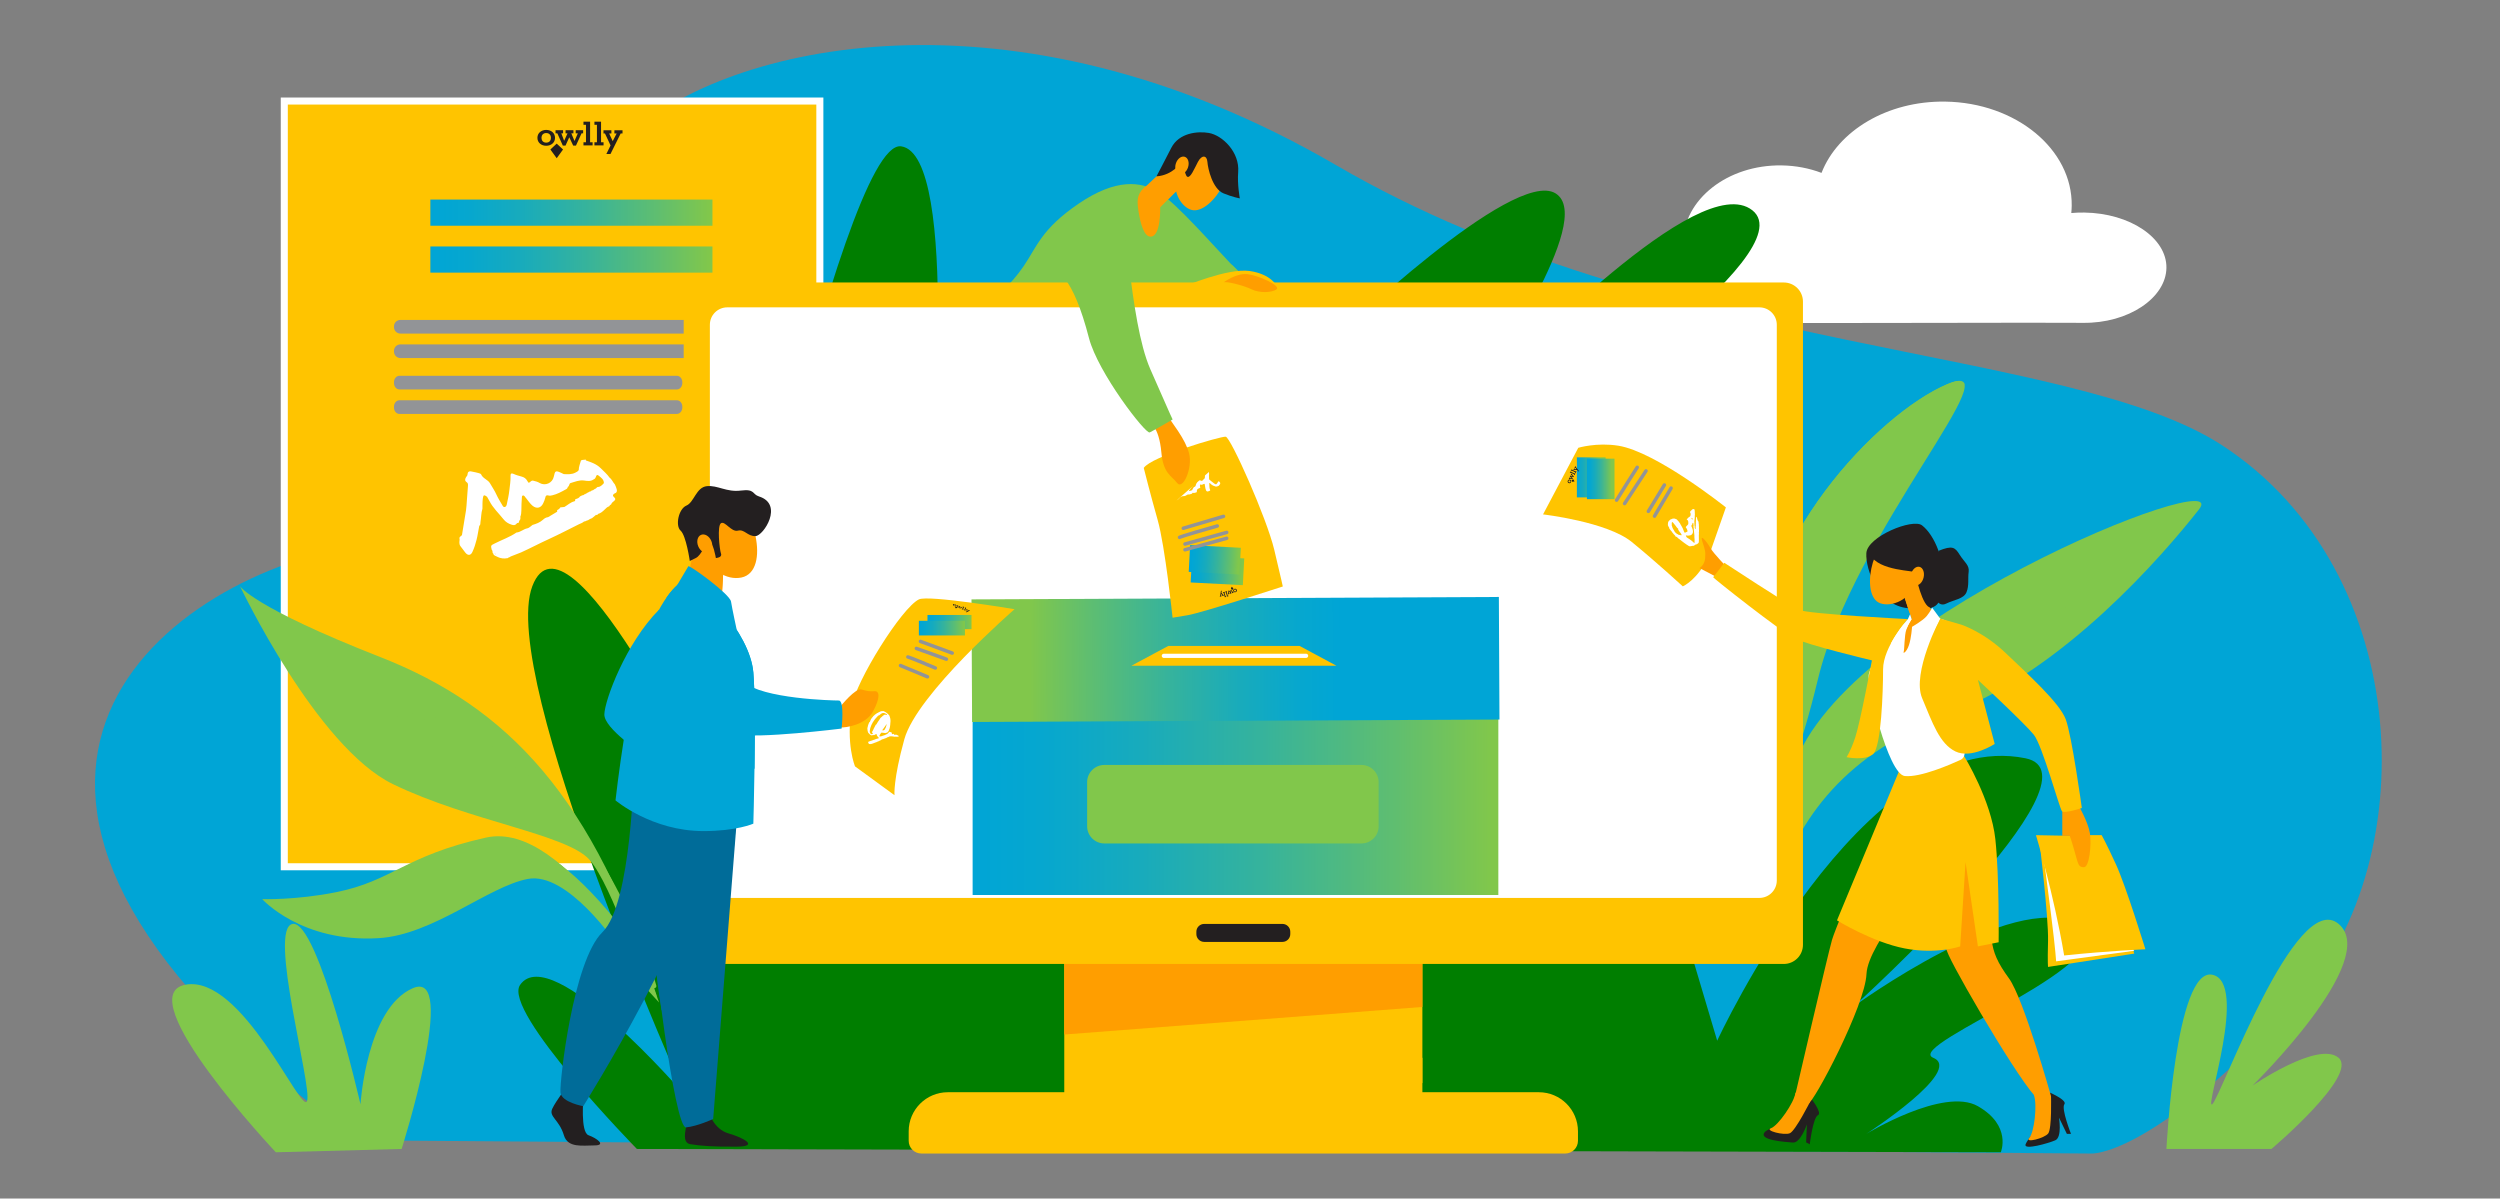 <svg width="801" height="384" viewBox="0 0 801 384" fill="none" xmlns="http://www.w3.org/2000/svg">
<rect x="0" y="0" width="801" height="384" fill="#808080" stroke="none"/>
<path d="M114.774 365.352C-34.334 256.126 46.937 188.118 110.591 175.453C174.243 162.789 156.849 84.078 202.683 42.39C232.482 15.29 323.234 -8.133 428.195 52.979C533.157 114.091 662.919 110.734 711.935 142.653C774.237 183.221 776.946 277.853 734.722 322.4C688.46 371.206 669.95 369.592 669.95 369.592L114.774 365.352Z" fill="#00A5D6"/>
<path d="M262.68 32.371H91.083V277.71H262.68V32.371Z" fill="#FFC400"/>
<path d="M92.213 276.584H261.552V33.501H92.213V276.584ZM263.809 278.838H89.955V31.245H263.809V278.838Z" fill="white"/>
<path d="M228.267 63.941H137.889V72.326H228.267V63.941Z" fill="url(#paint0_linear)"/>
<path d="M228.267 78.966H137.889V87.352H228.267V78.966Z" fill="url(#paint1_linear)"/>
<path d="M233.858 102.501H128.282C127.152 102.501 126.23 103.424 126.23 104.552V104.826C126.23 105.954 127.154 106.877 128.282 106.877H233.858C234.988 106.877 235.912 105.954 235.912 104.826V104.552C235.912 103.424 234.988 102.501 233.858 102.501Z" fill="#929497"/>
<path d="M233.858 110.341H128.282C127.152 110.341 126.23 111.264 126.23 112.39V112.666C126.23 113.794 127.154 114.715 128.282 114.715H233.858C234.988 114.715 235.912 113.792 235.912 112.666V112.39C235.912 111.264 234.988 110.341 233.858 110.341Z" fill="#929497"/>
<path d="M667.811 68.101C666.392 68.08 665.001 68.134 663.641 68.256C663.718 67.49 663.768 66.714 663.777 65.931C664.037 47.822 645.891 32.878 623.244 32.555C604.678 32.288 588.855 41.931 583.613 55.395C579.721 53.915 575.392 53.061 570.821 52.995C553.571 52.747 539.424 63.84 539.222 77.77C539.023 91.701 552.845 103.192 570.094 103.44C581.755 103.606 657.261 103.296 667.312 103.44C681.981 103.65 693.983 95.424 694.121 85.84C694.262 76.251 682.481 68.312 667.811 68.101Z" fill="white"/>
<path d="M88.374 369.187C88.374 369.187 41.152 319.046 59.344 315.517C77.537 311.986 96.644 357.482 98.379 352.773C100.114 348.066 85.664 297.194 93.794 296.021C101.921 294.848 115.498 353.8 115.498 353.8C115.498 353.8 117.43 323.064 132.253 316.624C147.076 310.182 128.685 368.126 128.685 368.126L88.374 369.187Z" fill="#81C74B"/>
<path d="M517.352 308.878C559.748 279.024 571.084 264.592 582.5 217.478C593.916 170.363 646.538 113.464 623.908 123.093C601.277 132.723 562.171 174.288 563.752 214.629C565.333 254.968 559.465 266.579 552.809 275.837C546.155 285.098 517.619 305.632 517.619 305.632L517.352 308.878Z" fill="#81C74B"/>
<path d="M543.72 288.706C543.868 288.576 544.015 288.448 544.159 288.318C546.705 284.952 559.683 267.541 562.717 258.624C566.088 248.725 563.387 223.093 573.841 204.498C584.294 185.901 589.168 168.318 594.143 154.974C600.716 137.354 619.719 124.008 629.448 123.16C629.41 122.979 629.347 122.822 629.267 122.685L626.871 122.117C626.078 122.267 625.099 122.586 623.907 123.093C601.277 132.723 562.169 174.29 563.75 214.627C565.331 254.965 559.463 266.579 552.807 275.838C551.013 278.336 547.625 281.654 543.632 285.17L543.72 288.706Z" fill="#81C74B"/>
<path d="M574.154 247.869C586.388 199.645 716.382 148.162 704.58 163.181C692.78 178.2 661.389 214.403 625.9 228.085C590.411 241.766 576.887 261.643 568.281 285.922C559.675 310.205 561.921 296.09 574.154 247.869Z" fill="#81C74B"/>
<path d="M553.158 305.485C552.208 305.485 551.504 305.288 551.45 305.27C551.09 305.168 550.883 304.792 550.989 304.434C551.091 304.075 551.466 303.869 551.826 303.973C551.844 303.978 553.835 304.526 555.336 303.56C556.242 302.976 556.817 301.933 557.039 300.461C558.478 290.987 561.711 283.771 564.559 277.405C566.309 273.501 567.819 270.125 568.651 266.83C569.849 262.088 573.328 253.739 579.499 244.528C587.038 233.277 596.87 223.402 607.928 215.971C620.927 207.237 630.145 202.285 642.902 195.434C655.505 188.667 671.192 180.242 697.391 164.586C697.711 164.392 698.128 164.496 698.318 164.819C698.51 165.139 698.408 165.554 698.084 165.747C671.86 181.421 656.157 189.853 643.543 196.629C630.821 203.461 621.627 208.397 608.681 217.096C582.921 234.4 571.999 259.104 569.963 267.162C569.101 270.574 567.494 274.16 565.794 277.958C562.978 284.248 559.787 291.374 558.375 300.666C558.09 302.544 557.309 303.902 556.054 304.704C555.093 305.318 554.024 305.485 553.158 305.485Z" fill="#81C74B"/>
<path d="M645.031 196.872C643.728 196.872 642.971 196.819 642.895 196.814C642.525 196.786 642.245 196.464 642.269 196.091C642.298 195.717 642.623 195.443 642.995 195.464C643.176 195.477 661.533 196.674 678.644 186.035C678.961 185.837 679.379 185.934 679.576 186.253C679.775 186.568 679.677 186.986 679.36 187.184C670.214 192.87 660.796 195.184 654.503 196.128C650.366 196.747 647.041 196.872 645.031 196.872Z" fill="#81C74B"/>
<path d="M640.529 211.158C628.833 211.158 621.805 208.912 621.709 208.878C621.353 208.762 621.16 208.379 621.276 208.026C621.393 207.669 621.776 207.477 622.13 207.594C622.262 207.635 635.449 211.84 655.867 208.552C656.234 208.491 656.583 208.744 656.641 209.114C656.702 209.48 656.452 209.83 656.08 209.89C650.286 210.821 645.057 211.158 640.529 211.158Z" fill="#81C74B"/>
<path d="M204.066 368.128C204.066 368.128 160.794 323.923 166.637 315.56C176.696 301.163 219.525 351.006 219.525 351.006C219.525 351.006 159.537 216.832 170.557 187.814C181.575 158.797 226.491 252.11 226.491 252.11C226.491 252.11 269.597 44.248 288.714 46.88C307.829 49.512 298.02 155.221 298.02 155.221L428.194 108.139C428.194 108.139 484.837 53.634 498.385 61.944C511.932 70.256 474.391 121.466 480.066 119.31C485.741 117.158 544.159 53.686 561.459 67.382C578.761 81.08 492.227 138.55 492.227 138.55L550.188 333.443C550.188 333.443 596.828 232.422 648.945 242.946C675.653 248.339 594.073 322.355 594.073 322.355C594.073 322.355 645.173 285.118 665.279 296.021C685.384 306.923 609.452 334.814 619.405 338.909C629.362 343.005 597.958 363.298 597.958 363.298C597.958 363.298 622.75 348.155 633.716 354.424C644.686 360.693 641.055 369.187 641.055 369.187L204.066 368.128Z" fill="#007E00"/>
<path d="M694.124 368.128C694.124 368.128 697.069 309.914 708.808 312.301C720.551 314.691 706.101 355.931 708.808 353.802C711.519 351.672 735.541 284.531 749.27 296.002C762.996 307.475 721.696 347.84 721.696 347.84C721.696 347.84 742.764 333.36 749.27 338.907C755.772 344.456 727.774 368.126 727.774 368.126H694.124V368.128Z" fill="#81C74B"/>
<path d="M210.389 319.09C210.347 317.939 181.846 262.491 155.639 268.374C129.43 274.256 125.791 282.221 107.693 285.856C94.781 288.45 84.007 288.078 84.007 288.078C84.007 288.078 96.62 302.11 121.366 300.581C138.863 299.501 156.424 284.016 169.142 281.608C181.862 279.198 197.571 302.493 197.571 302.493L204.591 315.035L210.389 319.09Z" fill="#81C74B"/>
<path d="M202.18 303.005C201.974 303.005 201.769 302.91 201.637 302.731C186.905 282.954 174.762 272.784 163.423 270.728C153.459 268.923 145.409 273.658 136.886 278.667C134.733 279.936 132.506 281.243 130.247 282.44C110.471 292.914 98.707 291.643 98.215 291.584C97.844 291.539 97.579 291.202 97.624 290.83C97.669 290.459 98.005 290.195 98.379 290.24C98.493 290.254 110.259 291.494 129.611 281.243C131.843 280.064 134.057 278.762 136.197 277.502C144.942 272.36 153.204 267.502 163.665 269.397C175.363 271.517 187.775 281.853 202.723 301.925C202.948 302.224 202.885 302.646 202.586 302.87C202.462 302.963 202.32 303.005 202.18 303.005Z" fill="#81C74B"/>
<path d="M210.663 319.824C190.434 255.48 162.657 226.507 121.787 210.496C80.92 194.488 76.904 187.814 76.904 187.814C76.904 187.814 101.347 239.355 125.941 251.262C150.533 263.17 181.574 267.275 188.863 275.458C196.154 283.64 206.629 316.262 206.629 316.262L211.166 321.19L210.663 319.824Z" fill="#81C74B"/>
<path d="M209.62 316.618C209.321 316.618 209.047 316.416 208.967 316.115C208.938 316.011 206.093 305.485 199.752 292.053C193.908 279.678 183.814 262.23 168.912 249.39C154.161 236.682 141.024 230.966 128.322 225.44C116.292 220.206 104.929 215.264 93.799 204.818C93.526 204.562 93.514 204.133 93.768 203.861C94.025 203.589 94.454 203.574 94.726 203.83C105.686 214.115 116.943 219.014 128.863 224.197C141.657 229.763 154.889 235.517 169.798 248.363C184.887 261.365 195.09 278.997 200.992 291.501C207.379 305.038 210.248 315.659 210.277 315.765C210.373 316.125 210.158 316.496 209.798 316.592C209.737 316.61 209.678 316.618 209.62 316.618Z" fill="#81C74B"/>
<path d="M143.32 232.162C143.252 232.162 143.185 232.152 143.118 232.13C142.964 232.083 127.673 227.394 109.923 230.314C109.553 230.374 109.205 230.123 109.146 229.754C109.083 229.387 109.335 229.038 109.703 228.978C127.787 226.005 143.369 230.79 143.523 230.838C143.88 230.95 144.079 231.33 143.967 231.686C143.876 231.976 143.608 232.162 143.32 232.162Z" fill="#81C74B"/>
<path d="M172.79 252.557C172.639 252.557 172.489 252.509 172.362 252.406C158.308 240.992 146.655 241.053 121.637 242.28C121.26 242.309 120.945 242.013 120.927 241.64C120.909 241.267 121.198 240.949 121.571 240.931C146.947 239.686 158.776 239.629 173.218 251.358C173.509 251.594 173.553 252.019 173.319 252.31C173.183 252.472 172.987 252.557 172.79 252.557Z" fill="#81C74B"/>
<path d="M371.313 61.634C377.164 65.354 388.267 78.147 395.348 85.589C402.429 93.029 406.267 97.163 406.267 97.163L318.891 95.059C318.891 95.059 323.633 91.64 327.923 85.362C332.213 79.083 333.647 73.4 345.534 65.293C357.501 57.131 365.602 58.002 371.313 61.634Z" fill="#81C74B"/>
<path d="M355.694 64.619C359.984 64.619 362.693 81.08 364.727 84.688C366.759 88.294 377.452 88.973 377.452 88.973V82.171C377.452 82.171 379.402 87.282 380.757 90.51C384.595 88.07 389.674 85.139 394.643 84.797C395.096 85.048 403.678 93.896 403.678 93.896L332.215 95.062C332.215 95.062 327.925 92.806 328.602 92.806C329.281 92.806 334.571 83.787 338.924 79.84C343.277 75.894 355.694 64.619 355.694 64.619Z" fill="#81C74B"/>
<path d="M379.402 91.79C379.402 91.79 393.398 85.814 400.397 86.829C407.395 87.843 409.202 91.79 409.202 91.79H379.402Z" fill="#FFC400"/>
<path d="M455.734 349.949V300.475H340.99V349.949H303.68C296.754 349.949 291.141 355.557 291.141 362.475V365.518C291.141 367.766 292.966 369.59 295.216 369.59H501.506C503.757 369.59 505.583 367.766 505.583 365.518V362.475C505.583 355.557 499.966 349.949 493.041 349.949H455.734Z" fill="#FFC400"/>
<path d="M340.989 331.461L455.734 322.626V301.786L340.989 303.002V331.461Z" fill="#FF9E00"/>
<path d="M455.734 338.909L340.99 347.022H455.734V338.909Z" fill="#FFC400"/>
<path d="M571.525 308.853H225.196C221.805 308.853 219.054 306.104 219.054 302.717V96.646C219.054 93.258 221.805 90.51 225.196 90.51H571.525C574.918 90.51 577.667 93.258 577.667 96.646V302.717C577.667 306.104 574.918 308.853 571.525 308.853Z" fill="#FFC400"/>
<path d="M563.699 287.693H233.024C229.94 287.693 227.441 285.195 227.441 282.117V104.053C227.441 100.973 229.94 98.475 233.024 98.475H563.701C566.784 98.475 569.284 100.973 569.284 104.053V282.117C569.282 285.195 566.783 287.693 563.699 287.693Z" fill="white"/>
<path d="M410.899 301.786H385.824C384.443 301.786 383.315 300.659 383.315 299.282V298.526C383.315 297.149 384.443 296.022 385.824 296.022H410.899C412.278 296.022 413.407 297.149 413.407 298.526V299.282C413.409 300.659 412.28 301.786 410.899 301.786Z" fill="#231F20"/>
<path d="M480.068 203.429H311.629V286.757H480.068V203.429Z" fill="url(#paint2_linear)"/>
<path d="M480.43 230.541L311.461 231.322L311.266 192.043L480.236 191.265L480.43 230.541Z" fill="url(#paint3_linear)"/>
<path d="M428.195 213.301H362.502L374.307 206.96H416.389L428.195 213.301Z" fill="#FFC400"/>
<path d="M418.471 210.806H372.891C372.52 210.806 372.215 210.506 372.215 210.131C372.215 209.757 372.518 209.454 372.891 209.454H418.471C418.845 209.454 419.149 209.755 419.149 210.131C419.149 210.504 418.845 210.806 418.471 210.806Z" fill="white"/>
<path d="M436.215 270.243H353.815C350.792 270.243 348.318 267.773 348.318 264.755V250.581C348.318 247.56 350.792 245.09 353.815 245.09H436.215C439.238 245.09 441.712 247.56 441.712 250.581V264.755C441.712 267.773 439.238 270.243 436.215 270.243Z" fill="#81C74B"/>
<path d="M366.461 149.928C368.848 146.272 391.124 139.757 392.714 139.917C394.305 140.075 405.849 165.976 408.271 176.149C410.694 186.317 411.011 187.907 411.011 187.907C411.011 187.907 385.235 196.328 380.464 197.125L375.692 197.917C375.692 197.917 373.306 175.035 370.919 166.614C368.532 158.194 366.461 149.928 366.461 149.928Z" fill="#FFC400"/>
<path d="M381.939 178.045L398.656 178.92L398.206 187.491L381.491 186.618L381.939 178.045Z" fill="url(#paint4_linear)"/>
<path d="M381.319 174.662L397.562 175.512L397.115 184.083L380.869 183.234L381.319 174.662Z" fill="url(#paint5_linear)"/>
<path d="M379.666 176.71C379.418 176.71 379.192 176.546 379.123 176.296C379.038 175.995 379.216 175.685 379.515 175.602L392.882 171.922C393.184 171.837 393.491 172.014 393.576 172.314C393.658 172.614 393.482 172.925 393.182 173.008L379.817 176.69C379.767 176.702 379.714 176.71 379.666 176.71Z" fill="#929497"/>
<path d="M379.666 174.87C379.419 174.87 379.192 174.706 379.123 174.458C379.038 174.157 379.216 173.846 379.514 173.762L392.881 170.042C393.18 169.957 393.491 170.134 393.576 170.434C393.659 170.734 393.482 171.045 393.184 171.128L379.818 174.85C379.767 174.864 379.714 174.87 379.666 174.87Z" fill="#929497"/>
<path d="M379.131 169.818C378.887 169.818 378.662 169.659 378.591 169.413C378.5 169.114 378.671 168.8 378.969 168.712L391.857 164.898C392.157 164.81 392.471 164.981 392.559 165.278C392.647 165.578 392.476 165.89 392.178 165.979L379.29 169.794C379.24 169.81 379.184 169.818 379.131 169.818Z" fill="#929497"/>
<path d="M377.926 172.738C377.782 172.738 377.638 172.682 377.529 172.571C377.306 172.35 377.306 171.995 377.527 171.774C377.654 171.648 377.95 171.352 389.866 167.976C390.165 167.89 390.476 168.066 390.563 168.365C390.649 168.664 390.475 168.976 390.173 169.061C385.904 170.27 378.942 172.296 378.255 172.634C378.157 172.702 378.04 172.738 377.926 172.738Z" fill="#929497"/>
<path d="M379.487 48.07L367.585 59.282C364.492 61.682 364.143 63.514 364.727 67.382C365.447 72.17 366.669 75.818 368.639 75.818C372.026 75.818 371.723 66.422 371.723 66.422L383.274 54.818L379.487 48.07Z" fill="#FF9E00"/>
<path d="M379.487 48.07L375.97 50.802C374.445 55.341 373.854 60.608 373.985 64.152L383.275 54.819L379.487 48.07Z" fill="#FF9E00"/>
<path d="M391.912 59.242C389.427 64.093 385.124 68.126 381.789 67.267C378.335 66.378 374.847 60.485 377.468 55.102C380.006 49.885 383.602 45.934 387.59 47.077C391.578 48.221 394.555 54.077 391.912 59.242Z" fill="#FF9E00"/>
<path d="M371.951 130.088C376.013 136.253 379.778 140.611 380.983 145.27C382.188 149.93 379.025 157.147 377.144 154.741C375.264 152.334 372.705 151.696 372.103 144.971C371.35 136.552 368.34 135.397 368.34 135.397L371.951 130.088Z" fill="#FF9E00"/>
<path d="M356.823 63.122C361.337 65.294 361.565 102.275 368.562 118.286C375.562 134.296 375.712 134.403 375.712 134.403C375.712 134.403 369.668 137.942 368.362 138.552C367.058 139.158 351.796 119.416 348.92 108.363C343.727 88.406 338.647 85.25 332.891 84.347C333.906 81.416 339.437 74.539 345.985 68.901C352.534 63.267 356.823 63.122 356.823 63.122Z" fill="#81C74B"/>
<path d="M391.989 90.51C391.989 90.51 396.128 87.394 399.745 87.845C403.364 88.294 410.476 91.566 409.008 92.691C407.541 93.821 403.476 93.933 400.993 92.691C398.509 91.453 392.552 89.947 391.989 90.51Z" fill="#FF9E00"/>
<path d="M370.527 56.51C375.712 56.123 378.227 52.334 378.698 51.765C379.168 51.195 379.458 56.285 380.456 56.651C381.452 57.016 382.578 54.232 383.814 51.872C385.049 49.509 386.704 49.725 386.853 51.872C387.005 54.021 388.475 60.488 391.989 61.944C394.829 63.122 397.238 63.57 397.238 63.57C397.238 63.57 396.391 59.034 396.711 55.149C397.238 48.763 391.679 43.349 387.304 42.595C383.812 41.995 377.763 42.49 375.261 47.406C372.853 52.141 370.527 56.51 370.527 56.51Z" fill="#231F20"/>
<path d="M380.643 53.63C380.142 55.152 378.867 56.099 377.79 55.746C376.717 55.394 376.251 53.875 376.754 52.352C377.255 50.832 378.53 49.885 379.605 50.237C380.68 50.589 381.145 52.109 380.643 53.63Z" fill="#FF9E00"/>
<path d="M615.806 168.314C612.831 166.019 598.273 171.885 597.974 177.243C597.674 182.602 601.972 194.045 611.286 194.854C620.599 195.666 621.718 194.608 622.513 187.264C623.308 179.923 619.929 171.49 615.806 168.314Z" fill="#231F20"/>
<path d="M655.859 349.658C655.859 349.658 662.483 352.389 661.424 353.802C660.365 355.216 663.544 363.285 663.544 363.285H662.219L659.702 358.094C659.702 358.094 660.761 364.378 658.508 365.352C656.258 366.326 648.443 368.542 648.973 366.723C649.255 365.757 651.126 363.384 651.126 363.384L655.859 349.658Z" fill="#231F20"/>
<path d="M651.658 350.838C652.813 354.022 651.754 362.886 650.164 364.606C648.573 366.326 655.066 364.738 656.256 363.15C657.45 361.565 657.147 351.198 657.147 351.198L651.658 350.838Z" fill="#FF9E00"/>
<path d="M579.56 351.006C579.56 351.006 584.092 356.549 582.487 357.291C580.883 358.032 579.847 366.643 579.847 366.643L578.681 366.014L578.931 360.254C578.931 360.254 576.88 366.285 574.434 366.075C571.988 365.867 563.302 365.354 565.387 362.765C566.02 361.979 568.667 361.002 568.667 361.002L579.56 351.006Z" fill="#231F20"/>
<path d="M575.302 350.053C574.804 353.406 569.661 360.704 567.444 361.464C565.225 362.226 571.694 363.904 573.498 363.072C575.302 362.24 579.961 352.974 579.961 352.974L575.302 350.053Z" fill="#FF9E00"/>
<path d="M610.293 248.642C610.293 248.642 619.631 295.618 624.402 306.133C628.006 314.08 651.026 353.363 654.005 352.766C656.985 352.17 657.147 351.2 657.147 351.2C657.147 351.2 648.371 319.918 643.674 313.474C636.321 303.386 638.11 300.741 637.912 281.89C637.713 263.038 637.92 262.674 632.949 251.362L627.976 240.051L610.293 248.642Z" fill="#FF9E00"/>
<path d="M610.293 244.762C610.293 244.762 588.48 295.814 586.966 301.173C585.457 306.531 574.926 351.974 574.926 351.974C574.926 351.974 577.359 354.078 579.227 353.773C581.093 353.467 597.586 322.208 598.022 312.086C598.456 301.966 618.439 280.93 620.823 272.002C623.208 263.07 610.293 244.762 610.293 244.762Z" fill="#FF9E00"/>
<path d="M653.312 268.43C653.312 268.43 656.391 294.029 656.192 301.469C655.993 308.91 656.202 309.805 656.202 309.805L683.811 305.538C683.811 305.538 680.134 291.795 678.743 288.248C677.353 284.701 653.312 268.43 653.312 268.43Z" fill="#FFC400"/>
<path d="M654.106 269.371C654.106 269.371 655.62 280.83 657.147 292.938C658.674 305.042 658.774 308.018 658.774 308.018L683.811 304.622L654.106 269.371Z" fill="white"/>
<path d="M667.02 267.586C665.727 267.933 652.317 267.586 652.317 267.586C652.317 267.586 657.978 286.09 661.357 306.131C675.762 304.622 687.386 304.149 687.386 304.149C687.386 304.149 681.153 283.909 677.96 276.962C674.77 270.016 673.378 267.587 673.378 267.587H667.02V267.586Z" fill="#FFC400"/>
<path d="M665.828 257.789C665.828 257.789 669.008 263.269 669.602 266.941C670.198 270.613 669.404 277.854 667.714 277.854C666.025 277.854 665.926 277.235 664.833 273.278C663.739 269.32 663.145 267.822 663.145 267.822H660.759V257.315L665.828 257.789Z" fill="#FF9E00"/>
<path d="M629.07 241.936C629.599 242.618 637.979 256.522 639.304 268.826C640.629 281.13 640.363 301.901 640.363 301.901L633.721 303.222L629.764 276.234L628.043 303.222C628.043 303.222 620.624 305.869 610.293 303.885C599.962 301.901 588.57 294.888 588.57 294.888L608.702 246.467L629.07 241.936Z" fill="#FFC400"/>
<path d="M621.619 198.179C621.619 198.179 631.752 201.485 632.744 206.082C633.626 210.158 630.198 235.974 629.408 241.784C629.309 242.515 628.844 243.144 628.175 243.453C624.947 244.942 615.259 249.165 610.293 248.64C604.928 248.074 598.091 219.07 598.768 216.038C599.762 211.594 606.915 200.723 612.48 198.358C618.044 195.995 621.619 198.179 621.619 198.179Z" fill="white"/>
<path d="M614.667 183.222C614.667 183.222 618.143 196.467 620.131 197.261C622.116 198.054 614.667 209.506 610.293 209.194C605.921 208.882 612.478 198.36 612.478 198.36L608.109 184.938L614.667 183.222Z" fill="#FF9E00"/>
<path d="M616.136 188.325C615.065 192.528 613.62 194.488 611.812 196.312L608.111 184.936L614.665 183.222C614.667 183.222 615.173 185.832 616.136 188.325Z" fill="#FF9E00"/>
<path d="M600.061 180.224C598.504 185.448 598.829 191.33 601.838 193.01C604.95 194.747 611.546 192.89 613.37 187.187C615.139 181.664 615.27 176.326 611.594 174.403C607.922 172.48 601.719 174.666 600.061 180.224Z" fill="#FF9E00"/>
<path d="M547.541 178.085L552.972 162.571C552.972 162.571 530.675 144.747 518.511 142.805C511.589 141.699 505.681 143.472 505.681 143.472L494.393 164.814C494.393 164.814 514.876 167.165 522.835 173.661C530.794 180.16 539.174 187.872 539.174 187.872C539.174 187.872 543.941 185.826 547.541 178.085Z" fill="#FFC400"/>
<path d="M553.568 182.006C553.568 182.006 549.068 177.451 548.003 175.557C546.94 173.662 544.528 170.696 545.42 173.474C546.317 176.251 546.514 176.749 546.317 178.931C546.117 181.114 544.529 182.006 544.529 182.006L551.879 185.877L553.568 182.006Z" fill="#FF9E00"/>
<path d="M611.286 198.36C611.286 198.36 579.297 196.757 576.316 195.386C573.336 194.014 552.474 180.325 552.474 180.325C552.474 180.325 549.097 184.792 548.898 184.938C548.699 185.085 570.557 202.349 574.927 204.531C579.298 206.714 599.761 211.59 599.761 211.59C599.761 211.59 595.99 231.602 594.398 236.322C592.809 241.045 591.618 242.598 591.618 242.598C591.618 242.598 597.578 243.874 600.16 241.565C602.743 239.256 603.339 221.717 603.339 214.453C603.339 207.189 611.286 198.36 611.286 198.36Z" fill="#FFC400"/>
<path d="M628.474 200.165C628.474 200.165 635.526 202.461 642.583 209.2C649.635 215.941 659.869 225.13 661.855 230.446C663.842 235.763 667.02 258.874 667.02 258.874C667.02 258.874 661.458 260.757 660.663 259.923C659.869 259.09 654.404 238.858 651.621 235.387C648.84 231.918 633.721 217.824 633.721 217.824L639.102 238.36C639.102 238.36 631.614 243.254 626.518 240.76C621.421 238.262 619.202 231.685 615.839 223.662C612.478 215.64 621.619 198.178 621.619 198.178L628.474 200.165Z" fill="#FFC400"/>
<path d="M619.037 194.674C619.367 195.07 621.619 198.179 621.619 198.179C621.619 198.179 617.119 207.518 615.098 209.198C613.074 210.88 610.493 210.219 610.493 210.219C610.493 210.219 604.914 207.912 606.045 205.816C608.281 201.677 611.286 198.36 611.286 198.36L611.98 196.824L612.48 198.36C612.48 198.36 611.552 199.701 610.825 201.619C610.098 203.538 610.229 208.368 609.899 208.963C609.566 209.557 610.825 209.094 611.618 206.714C612.414 204.333 612.613 200.826 612.613 200.826C612.613 200.826 616.123 198.843 617.316 197.386C618.507 195.931 619.037 194.674 619.037 194.674Z" fill="white"/>
<path d="M514.434 146.533H505.228V159.365H514.434V146.533Z" fill="url(#paint6_linear)"/>
<path d="M520.512 161.918C520.407 161.918 520.298 161.888 520.203 161.827C519.944 161.656 519.868 161.307 520.04 161.046L526.907 150.562C527.077 150.299 527.426 150.229 527.689 150.398C527.949 150.57 528.022 150.918 527.853 151.179L520.985 161.664C520.876 161.83 520.695 161.918 520.512 161.918Z" fill="#929497"/>
<path d="M530.107 165.934C530.054 165.934 529.999 165.925 529.945 165.91C529.645 165.819 529.476 165.506 529.567 165.21C529.592 165.125 529.642 164.952 534.929 156.099C535.089 155.832 535.433 155.742 535.701 155.904C535.968 156.062 536.058 156.408 535.896 156.675C533.886 160.045 530.84 165.17 530.626 165.589C530.539 165.8 530.331 165.934 530.107 165.934Z" fill="#929497"/>
<path d="M517.287 146.955H508.454V159.936H517.287V146.955Z" fill="url(#paint7_linear)"/>
<path d="M517.954 160.818C517.853 160.818 517.749 160.789 517.657 160.733C517.391 160.566 517.31 160.221 517.475 159.957C517.723 159.555 523.574 150.131 524.117 149.392C524.299 149.141 524.655 149.086 524.905 149.272C525.155 149.454 525.209 149.808 525.027 150.059C524.612 150.622 520.533 157.166 518.434 160.55C518.329 160.722 518.144 160.818 517.954 160.818Z" fill="#929497"/>
<path d="M528.138 164.413C528.037 164.413 527.936 164.386 527.845 164.331C527.579 164.168 527.492 163.822 527.654 163.557L532.788 155.099C532.948 154.832 533.294 154.746 533.562 154.909C533.828 155.07 533.914 155.416 533.751 155.683L528.618 164.141C528.513 164.315 528.327 164.413 528.138 164.413Z" fill="#929497"/>
<path d="M599.167 177.64C601.849 183.098 613.842 182.733 613.755 183.461C613.672 184.189 615.956 194.739 618.638 194.674C621.323 194.608 616.137 172.68 616.137 172.68L605.027 173.176L599.167 177.64Z" fill="#231F20"/>
<path d="M621.095 176.488C625.592 174.664 626.388 175.36 627.877 177.741C629.365 180.122 631.057 181.066 630.759 183.222C630.459 185.381 630.957 187.606 630.06 189.766C629.168 191.93 626.089 192.13 623.505 193.416C620.922 194.709 619.692 190.933 619.692 190.933L621.095 176.488Z" fill="#231F20"/>
<path d="M612.259 184.078C611.861 185.712 612.448 187.256 613.568 187.526C614.687 187.798 615.916 186.693 616.313 185.061C616.709 183.427 616.123 181.885 615.003 181.613C613.883 181.341 612.656 182.445 612.259 184.078Z" fill="#FF9E00"/>
<path d="M227.071 356.165C227.071 356.165 228.519 361.746 233.442 363.155C238.365 364.565 243.166 367.302 236.248 367.386C228.66 367.48 224.31 367.123 221.158 366.594C218.005 366.064 220.07 360.514 220.571 357.87C221.071 355.224 227.071 356.165 227.071 356.165Z" fill="#231F20"/>
<path d="M186.942 351.629C186.942 351.629 185.888 362.779 188.571 363.733C191.255 364.693 194.323 366.989 190.489 366.989C186.655 366.989 181.91 367.894 180.67 363.733C179.158 358.661 175.733 357.805 176.954 355.222C178.174 352.64 181.862 347.843 181.862 347.843L186.942 351.629Z" fill="#231F20"/>
<path d="M238.245 235.338L228.501 358.528C228.501 358.528 223.439 360.866 219.79 361.219C216.14 361.571 208.596 302.182 209.236 292.688C209.875 283.19 202.642 253.038 204.317 243.264C205.995 233.491 238.245 235.338 238.245 235.338Z" fill="#006C99"/>
<path d="M218.748 235.99C219.436 235.896 220.128 235.818 220.821 235.744L237.655 242.248L234.55 278.582C226.483 296.291 216.829 313.006 211.981 323.813C209.772 310.962 208.941 297.104 209.239 292.688C209.546 288.114 208.029 278.75 206.56 269.179L218.748 235.99Z" fill="#006C99"/>
<path d="M233.44 253.954C223.993 295.893 186.836 354.426 186.875 354.426C186.915 354.426 179.933 353.221 179.581 350.051C179.229 346.878 183.567 307.861 193.012 298.68C202.459 289.499 203.103 245.907 203.103 245.907L233.44 253.954Z" fill="#006C99"/>
<path d="M211.168 195.325C200.542 205.998 193.727 224.352 193.634 228.893C193.541 233.434 205.887 241.536 205.887 241.536L211.168 195.325Z" fill="#00A5D6"/>
<path d="M223.123 171.77L218.915 192.682L230.424 205.056L231.955 179.699L223.123 171.77Z" fill="#FF9E00"/>
<path d="M218.915 186.163C218.915 186.163 213.487 188.064 207.445 203.382C201.403 218.698 197.208 256.443 197.208 256.443C197.208 256.443 208.816 266.288 225.433 266.283C236.023 266.28 241.37 263.904 241.37 263.904C241.37 263.904 242.429 228.328 241.37 215.486C240.314 202.645 224.158 185.837 218.915 186.163Z" fill="#00A5D6"/>
<path d="M241.372 215.486C240.313 202.646 224.157 185.84 218.915 186.162C218.915 186.162 216.662 186.95 213.446 191.605C218.87 188.968 225.63 193.565 231.952 208.446C235.116 215.891 238.472 226.605 241.822 228.941C241.777 223.613 241.646 218.794 241.372 215.486Z" fill="#00A5D6"/>
<path d="M227.542 189.37C224.123 185.39 222.853 179.314 222.383 175.442L223.048 172.139L223.905 172.474L231.954 179.699L231.169 192.744C230.044 191.946 228.818 190.854 227.542 189.37Z" fill="#FF9E00"/>
<path d="M225.752 176.378C227.072 182.602 232.812 186.042 237.575 185.032C242.338 184.022 243.381 177.995 242.059 171.77C240.737 165.546 236.748 162.274 231.984 163.282C227.221 164.291 224.43 170.155 225.752 176.378Z" fill="#FF9E00"/>
<path d="M220.541 181.437L216.935 187.52L236.045 201.79C236.045 201.79 234.605 195.178 234.22 192.744C233.836 190.309 220.844 180.925 220.541 181.437Z" fill="#00A5D6"/>
<path d="M243.172 159.056C251.198 161.576 244.638 171.678 242.059 171.77C239.481 171.864 238.539 169.464 236.422 170.014C234.304 170.57 232.304 166.81 231.01 167.632C229.716 168.454 230.539 176.091 231.01 177.386C231.479 178.678 229.363 178.794 229.363 178.794C229.363 178.794 228.5 173.39 227.167 173.744C225.832 174.096 224.842 177.856 222.926 178.794L221.01 179.736C221.01 179.736 219.834 171.578 218.069 170.016C216.304 168.454 217.409 163.051 219.916 161.994C222.422 160.936 223.026 156.118 226.488 155.765C229.951 155.411 232.774 157.763 237.362 157.176C241.953 156.587 240.928 158.352 243.172 159.056Z" fill="#231F20"/>
<path d="M223.727 175.066C224.387 176.618 225.856 177.48 227.007 176.99C228.157 176.501 228.557 174.848 227.896 173.294C227.236 171.742 225.767 170.88 224.616 171.37C223.466 171.859 223.066 173.512 223.727 175.066Z" fill="#FF9E00"/>
<path d="M215.009 197.538C215.009 197.538 234.701 219.411 241.79 226.174C241.886 232.475 241.836 239.814 241.745 246.338C237.905 244.45 227.233 238.93 221.156 233.08C213.654 225.853 210.306 209.286 215.009 197.538Z" fill="#00A5D6"/>
<path d="M272.902 226.342C274.201 218.267 288.876 194.762 294.417 192.046C297.474 190.55 325.06 195.194 325.06 195.194C325.06 195.194 293.765 222.326 289.746 236.87C286.154 249.861 286.593 254.779 286.593 254.779L273.953 245.55C273.953 245.552 270.946 238.498 272.902 226.342Z" fill="#FFC400"/>
<path d="M269.428 226.165C269.428 226.165 274.137 220.339 276.015 220.901C277.892 221.462 278.604 221.554 280.251 221.462C281.897 221.371 282.016 223.75 279.663 228.026C277.309 232.301 270.956 233.158 269.428 233.08C267.899 233.003 269.428 226.165 269.428 226.165Z" fill="#FF9E00"/>
<path d="M217.209 192.744C209.593 194.768 212.071 214.046 216.361 222.008C219.447 227.728 229.751 233.563 236.045 235.2C242.339 236.835 269.644 233.435 269.644 233.435C269.644 233.435 270.648 224.445 268.747 224.445C266.847 224.445 244.303 223.923 238.245 218.456C232.187 212.987 226.404 190.301 217.209 192.744Z" fill="#00A5D6"/>
<path d="M311.27 197.035H297.163V201.59H311.27V197.035Z" fill="url(#paint8_linear)"/>
<path d="M305.091 209.813C305.026 209.813 304.96 209.803 304.896 209.779L294.71 206.035C294.417 205.928 294.267 205.603 294.377 205.312C294.484 205.018 294.81 204.87 295.101 204.978L305.285 208.722C305.58 208.829 305.727 209.154 305.62 209.445C305.537 209.67 305.322 209.813 305.091 209.813Z" fill="#929497"/>
<path d="M303.219 211.766C303.153 211.766 303.089 211.754 303.026 211.733C299.93 210.608 293.945 208.442 293.441 208.294C293.142 208.203 292.974 207.891 293.063 207.592C293.152 207.294 293.466 207.125 293.765 207.214C294.425 207.411 303.046 210.541 303.412 210.674C303.704 210.779 303.856 211.106 303.75 211.397C303.665 211.626 303.449 211.766 303.219 211.766Z" fill="#929497"/>
<path d="M299.683 214.595C299.609 214.595 299.536 214.581 299.462 214.55C296.394 213.251 291.322 211.147 290.771 211.038C290.465 210.978 290.266 210.68 290.329 210.374C290.39 210.07 290.686 209.872 290.992 209.934C291.822 210.101 298.562 212.946 299.904 213.514C300.191 213.635 300.325 213.966 300.204 214.253C300.112 214.467 299.902 214.595 299.683 214.595Z" fill="#929497"/>
<path d="M297.163 217.408C297.091 217.408 297.017 217.394 296.945 217.365L288.305 213.76C288.019 213.64 287.883 213.309 288.003 213.021C288.123 212.734 288.453 212.598 288.741 212.72L297.381 216.325C297.668 216.445 297.805 216.776 297.684 217.062C297.594 217.278 297.384 217.408 297.163 217.408Z" fill="#929497"/>
<path d="M309.173 198.902H294.404V203.597H309.173V198.902Z" fill="url(#paint9_linear)"/>
<path d="M216.887 120.405H127.958C127.006 120.405 126.229 121.328 126.229 122.456V122.73C126.229 123.858 127.006 124.781 127.958 124.781H216.887C217.838 124.781 218.615 123.858 218.615 122.73V122.456C218.615 121.328 217.838 120.405 216.887 120.405Z" fill="#929497"/>
<path d="M216.887 128.245H127.958C127.006 128.245 126.229 129.168 126.229 130.296V130.57C126.229 131.698 127.006 132.619 127.958 132.619H216.887C217.838 132.619 218.615 131.696 218.615 130.57V130.296C218.615 129.166 217.838 128.245 216.887 128.245Z" fill="#929497"/>
<path d="M376.97 160.342C377.208 160.258 377.313 160.038 377.513 159.97C377.54 159.904 377.607 159.877 377.662 159.85C377.667 159.834 377.662 159.814 377.655 159.792C377.836 159.683 377.998 159.55 378.126 159.368C378.355 159.272 378.527 159.061 378.786 159.002C378.806 158.995 378.825 158.99 378.849 158.986C379.009 159.067 379.145 158.922 379.31 158.936C379.643 158.974 379.919 158.826 380.187 158.646C380.409 158.494 380.633 158.363 380.92 158.442C380.975 158.461 381.048 158.437 381.111 158.418C381.266 158.373 381.428 158.307 381.593 158.282C381.787 158.25 381.933 158.184 382.024 158.01C382.093 157.877 382.195 157.834 382.34 157.907C382.471 157.978 382.599 157.962 382.734 157.906C382.875 157.851 383.027 157.826 383.168 157.8C383.421 157.752 383.464 157.714 383.472 157.458C383.477 157.39 383.475 157.323 383.479 157.261C383.475 156.942 383.629 156.726 383.906 156.581C384.035 156.514 384.177 156.45 384.313 156.395C384.605 156.278 384.616 156.275 384.507 155.984C384.414 155.762 384.464 155.546 384.522 155.341C384.552 155.229 384.616 155.157 384.757 155.245C384.949 155.371 385.158 155.357 385.35 155.221C385.449 155.144 385.568 155.098 385.691 155.059C385.898 154.992 385.994 155.046 386.01 155.261C386.029 155.541 386.096 155.803 386.141 156.074C386.191 156.432 386.271 156.774 386.413 157.109C386.559 157.438 386.816 157.552 387.152 157.419C387.256 157.378 387.365 157.333 387.476 157.293C387.777 157.187 387.807 157.115 387.681 156.829C387.559 156.552 387.496 156.27 387.498 155.968C387.5 155.707 387.474 155.44 387.461 155.181C387.452 155.04 387.355 154.858 387.524 154.784C387.652 154.738 387.753 154.898 387.847 154.992C388.23 155.379 388.688 155.656 389.225 155.786C389.608 155.878 389.952 155.776 390.292 155.6C390.231 155.627 390.178 155.659 390.117 155.685C389.824 155.814 389.528 155.778 389.225 155.786C389.329 155.906 389.494 155.834 389.616 155.901C389.954 155.906 390.247 155.757 390.532 155.619C390.628 155.576 390.612 155.448 390.681 155.379C390.737 155.336 390.814 155.323 390.846 155.24C390.864 155.186 390.841 155.149 390.851 155.102C390.88 155.01 390.989 154.984 390.979 154.885C390.981 154.667 390.705 154.29 390.489 154.208C390.471 154.205 390.452 154.219 390.431 154.222C390.394 154.238 390.351 154.254 390.316 154.269C390.303 154.298 390.292 154.326 390.281 154.354C390.263 154.379 390.25 154.402 390.241 154.432C390.223 154.461 390.21 154.485 390.197 154.518C390.18 154.589 390.132 154.651 390.06 154.693C390.042 154.747 389.997 154.771 389.962 154.79C389.967 154.813 389.973 154.83 389.98 154.853C389.933 154.902 389.874 154.95 389.826 155.01C389.672 155.186 389.614 155.211 389.401 155.128C389.236 155.062 389.095 154.96 388.951 154.846C388.466 154.462 387.993 154.066 387.49 153.706C387.418 153.555 387.389 153.394 387.383 153.222C387.362 152.931 387.413 152.642 387.349 152.357C387.344 152.352 387.335 152.354 387.328 152.349H387.333L387.349 152.357C387.389 152.238 387.41 152.126 387.365 152.008C387.373 151.998 387.389 151.989 387.397 151.986C387.346 151.723 387.405 151.462 387.354 151.208" fill="white"/>
<path d="M383.203 152.03C382.726 152.822 382.232 153.602 381.604 154.302C381.444 154.488 381.263 154.666 381.125 154.877C380.797 155.384 380.409 155.842 380.017 156.291C379.956 156.362 379.884 156.43 379.861 156.528C379.676 156.749 379.482 156.974 379.285 157.19C379.076 157.421 378.822 157.621 378.66 157.898C378.62 157.934 378.58 157.987 378.578 158.046C378.44 158.094 378.323 158.179 378.237 158.302C378.128 158.475 377.985 158.614 377.817 158.728C377.782 158.79 377.727 158.853 377.798 158.93C377.651 159.027 377.662 159.24 377.49 159.325C377.497 159.341 377.498 159.355 377.495 159.368C377.311 159.534 377.218 159.768 377.112 159.982C377.035 160.078 376.986 160.186 376.968 160.342" fill="#FFC400"/>
<path d="M386.092 151.451C386.092 151.939 386.077 152.422 386.048 152.907C386.036 153.074 386.026 153.27 385.856 153.386C385.664 153.536 385.508 153.725 385.353 153.904C385.156 154.114 385.095 154.131 384.831 154.013C384.68 153.942 384.533 153.896 384.381 153.874C384.366 153.851 384.361 153.835 384.357 153.816C384.299 153.834 384.24 153.845 384.184 153.859C384.107 153.864 384.033 153.872 383.963 153.893C383.884 153.941 383.807 153.992 383.738 154.038C383.711 154.059 383.692 154.078 383.671 154.106C383.647 154.152 383.617 154.206 383.589 154.261C383.57 154.339 383.528 154.411 383.543 154.493C383.536 154.494 383.535 154.496 383.535 154.502C383.458 154.618 383.403 154.744 383.338 154.877C383.27 155.008 383.203 155.16 383.168 155.314C383.097 155.637 383.017 155.944 382.62 156.029C382.526 156.048 382.447 156.146 382.397 156.245C382.285 156.458 382.12 156.651 382.043 156.878C381.981 157.048 381.872 157.13 381.694 157.149C381.462 157.222 381.228 157.347 380.97 157.301C380.925 157.222 380.964 157.173 381.004 157.122C381.351 156.67 381.668 156.194 382.05 155.77C382.167 155.651 382.268 155.51 382.335 155.35C382.356 155.317 382.373 155.28 382.401 155.248C382.421 155.234 382.433 155.211 382.447 155.194C382.49 155.16 382.53 155.13 382.567 155.104C382.602 155.093 382.615 155.077 382.634 155.064C382.668 155.042 382.692 155.01 382.715 154.982C382.734 154.97 382.747 154.947 382.764 154.928C382.782 154.909 382.788 154.894 382.798 154.866C382.806 154.862 382.819 154.853 382.824 154.837C382.835 154.821 382.851 154.81 382.862 154.794C382.883 154.774 382.894 154.765 382.91 154.746C382.953 154.709 383.001 154.688 383.03 154.658C383.049 154.638 383.062 154.622 383.069 154.606C383.181 154.541 383.27 154.469 383.341 154.37C383.359 154.344 383.368 154.315 383.379 154.291C383.391 154.282 383.395 154.266 383.402 154.253C383.416 154.248 383.431 154.237 383.448 154.219C383.455 154.205 383.474 154.192 383.487 154.176C383.504 154.165 383.512 154.147 383.525 154.133L383.546 154.112C383.554 154.102 383.559 154.096 383.568 154.093C383.575 154.09 383.575 154.09 383.578 154.09L383.575 154.083C383.581 154.082 383.583 154.075 383.589 154.064C383.597 154.056 383.621 154.042 383.634 154.027C383.634 154.027 383.657 154.013 383.652 154.006C383.668 153.99 383.685 153.979 383.7 153.968C383.714 153.949 383.729 153.934 383.741 153.923C383.749 153.914 383.756 153.904 383.762 153.896C383.794 153.874 383.82 153.854 383.844 153.826C383.866 153.806 383.882 153.789 383.898 153.771C384.027 153.648 384.102 153.493 384.212 153.355C384.217 153.339 384.227 153.331 384.232 153.317C384.246 153.299 384.259 153.277 384.269 153.253C384.278 153.229 384.288 153.208 384.301 153.184C384.318 153.16 384.341 153.139 384.363 153.112C384.371 153.098 384.384 153.075 384.385 153.054C384.382 153.034 384.39 153.014 384.403 152.995L384.401 152.989C384.424 152.938 384.483 152.926 384.502 152.888C384.623 152.534 384.89 152.285 385.066 151.97C385.119 151.874 385.199 151.778 385.145 151.65" fill="#FFC400"/>
<path d="M390.642 155.413C390.634 155.421 390.637 155.444 390.624 155.447C390.611 155.45 390.603 155.46 390.587 155.465C390.611 155.45 390.627 155.431 390.642 155.413Z" fill="#FFC400"/>
<path d="M542.367 166.214L542.373 166.216C542.354 166.226 542.336 166.232 542.323 166.243C542.264 166.315 542.304 166.437 542.213 166.49C542.045 166.381 542.065 166.171 541.934 166.042C541.939 165.99 541.961 165.946 541.984 165.901C542.141 165.97 542.232 166.125 542.367 166.214ZM542.786 167.39L542.783 167.397C542.77 167.39 542.773 167.371 542.761 167.363C542.778 167.366 542.772 167.397 542.786 167.39ZM542.623 167.611C542.612 167.605 542.607 167.597 542.597 167.587C542.61 167.592 542.612 167.595 542.616 167.595C542.613 167.598 542.624 167.606 542.623 167.611ZM542.584 167.824C542.57 167.87 542.565 167.92 542.597 167.963C542.589 167.981 542.586 168.002 542.586 168.018C542.584 168.051 542.589 168.082 542.588 168.115C542.575 168.2 542.588 168.275 542.639 168.344C542.661 168.462 542.639 168.571 542.567 168.67C542.576 168.755 542.594 168.838 542.629 168.918C542.616 168.944 542.602 168.971 542.599 169C542.607 169.072 542.628 169.131 542.713 169.142C542.708 169.15 542.709 169.149 542.701 169.162C542.644 169.298 542.681 169.435 542.685 169.574C542.708 169.955 542.798 170.33 542.796 170.714C542.833 170.994 542.838 171.275 542.884 171.55C542.922 171.754 542.844 171.938 542.884 172.128C542.983 172.598 542.922 173.07 542.932 173.542C542.93 173.621 542.937 173.698 542.932 173.778C542.937 173.851 542.932 173.936 542.842 173.982C542.745 173.91 542.66 173.832 542.583 173.762C542.427 173.592 542.253 173.445 542.072 173.301C541.61 172.918 541.104 172.6 540.595 172.288C540.314 172.114 540.207 171.848 540.145 171.499C540.657 171.722 541.123 171.598 541.593 171.515C541.771 171.482 541.904 171.382 542.041 171.259C542.49 170.837 542.469 170.317 542.357 169.773C542.253 169.398 542.16 169.019 541.955 168.675C541.868 168.538 541.888 168.398 542.003 168.288C542.162 168.131 542.232 167.946 542.25 167.733C542.253 167.709 542.253 167.682 542.254 167.656C542.302 167.584 542.341 167.482 542.474 167.555C542.487 167.563 542.506 167.56 542.519 167.566C542.53 167.658 542.549 167.742 542.584 167.824ZM543.059 169.65C543.027 169.629 542.979 169.616 542.983 169.573C543.001 169.405 542.924 169.24 542.959 169.074V169.072C542.85 169.325 542.905 169.501 543.059 169.65ZM543.177 169.733C543.168 169.73 543.16 169.726 543.152 169.722C543.163 169.723 543.172 169.72 543.185 169.718C543.179 169.725 543.179 169.73 543.177 169.733C543.177 169.733 543.179 169.736 543.179 169.739C543.179 169.739 543.174 169.739 543.172 169.744C543.174 169.739 543.177 169.734 543.177 169.733ZM543.285 169.63C543.28 169.648 543.273 169.664 543.265 169.68C543.262 169.688 543.252 169.691 543.248 169.701C543.26 169.677 543.275 169.654 543.285 169.63ZM537.81 171.389C537.794 171.344 537.777 171.306 537.745 171.267C537.727 171.251 537.702 171.229 537.681 171.219C537.541 171.099 537.336 171.149 537.211 171.006C537.086 170.846 536.936 170.722 536.774 170.602C536.747 170.581 536.708 170.568 536.684 170.549C536.51 170.288 536.359 170.013 536.232 169.726C536.204 169.664 536.143 169.616 536.091 169.555C536.075 169.558 536.069 169.573 536.056 169.584L536.051 169.578C536.064 169.57 536.077 169.558 536.091 169.555C535.938 169.221 535.752 168.901 535.693 168.526C535.685 168.453 535.648 168.374 535.596 168.307C535.604 168.288 535.627 168.274 535.63 168.25C535.665 168.064 535.604 167.883 535.622 167.698C535.645 167.552 535.612 167.35 535.774 167.296C535.925 167.25 536.011 167.422 536.1 167.52C536.43 167.867 536.681 168.28 537 168.634C537.011 168.642 537.025 168.64 537.033 168.646C537.037 168.683 537.017 168.734 537.051 168.755C537.229 168.875 537.296 169.08 537.429 169.229C537.464 169.253 537.506 169.253 537.549 169.264C537.599 169.323 537.649 169.381 537.703 169.435C537.62 169.613 537.721 169.754 537.804 169.883C537.966 170.117 538.102 170.36 538.275 170.59C538.294 170.613 538.321 170.63 538.349 170.645C538.357 170.65 538.373 170.658 538.386 170.664C538.395 170.67 538.4 170.667 538.411 170.674C538.421 170.701 538.445 170.725 538.454 170.75C538.536 170.902 538.647 171.038 538.711 171.195C538.754 171.282 538.834 171.379 538.77 171.467C538.69 171.568 538.575 171.514 538.474 171.48C538.273 171.414 538.08 171.346 537.875 171.403C537.854 171.398 537.834 171.394 537.82 171.39C537.815 171.392 537.81 171.389 537.81 171.389ZM535.769 169.491C535.781 169.498 535.792 169.502 535.798 169.506C535.792 169.517 535.811 169.526 535.803 169.539C535.794 169.51 535.771 169.51 535.769 169.491ZM537.163 171.941C537.112 171.91 537.07 171.872 537.014 171.851C536.913 171.814 536.844 171.768 536.828 171.646C536.83 171.629 536.819 171.608 536.812 171.59C536.875 171.762 536.958 171.904 537.163 171.941ZM540.25 174.326C540.18 174.29 540.124 174.23 540.047 174.205C539.983 174.178 539.94 174.125 539.89 174.074C540.012 174.163 540.127 174.24 540.25 174.326ZM542.802 163.15C542.684 163.062 542.359 163.085 542.23 163.208C542.021 163.394 541.822 163.598 541.617 163.787C541.497 163.898 541.469 164.026 541.514 164.17C541.55 164.27 541.57 164.386 541.654 164.464C541.711 164.722 541.687 164.976 541.617 165.23C541.566 165.405 541.458 165.531 541.284 165.606C541.253 165.622 541.245 165.651 541.213 165.67C540.881 165.797 540.729 166.138 540.468 166.357C540.409 166.4 540.39 166.51 540.497 166.534C540.79 166.605 540.822 166.848 540.912 167.066C540.87 167.222 540.946 167.37 540.947 167.522C540.965 167.779 540.92 168.005 540.713 168.197C540.539 168.357 540.402 168.563 540.218 168.718C540.09 168.827 540.071 168.941 540.201 169.082C540.314 169.194 540.393 169.339 540.491 169.47C540.548 169.678 540.608 169.886 540.673 170.091C540.718 170.221 540.684 170.304 540.563 170.36C540.35 170.448 540.137 170.523 539.941 170.648C539.84 170.715 539.739 170.696 539.68 170.562C539.579 170.334 539.451 170.12 539.387 169.872C539.323 169.64 539.211 169.43 539.116 169.21C538.922 168.76 538.615 168.376 538.395 167.942C538.397 167.8 538.232 167.747 538.224 167.6C538.104 167.502 538.035 167.373 537.953 167.24C537.847 167.067 537.689 166.938 537.561 166.79C537.549 166.776 537.541 166.762 537.527 166.746C537.522 166.738 537.511 166.733 537.503 166.726C537.405 166.626 537.333 166.494 537.227 166.41C537.154 166.349 537.061 166.357 536.989 166.318C536.92 166.285 536.86 166.27 536.787 166.242C536.657 166.198 536.529 166.136 536.381 166.136C536.075 166.102 535.781 166.178 535.504 166.342C535.391 166.374 535.27 166.389 535.183 166.472C535.089 166.563 534.993 166.654 534.892 166.736C534.563 166.998 534.405 167.339 534.417 167.757C534.356 167.88 534.385 167.998 534.413 168.12C534.408 168.154 534.397 168.19 534.389 168.227C534.395 168.261 534.408 168.283 534.414 168.317C534.536 168.55 534.581 168.821 534.776 169.022C534.819 169.069 534.818 169.138 534.81 169.205C534.824 169.235 534.832 169.264 534.842 169.293C534.85 169.318 534.863 169.35 534.879 169.376C534.92 169.406 534.957 169.438 534.964 169.49C535.004 169.517 535.047 169.55 535.061 169.605C535.1 169.63 535.135 169.666 535.143 169.723C535.154 169.747 535.167 169.776 535.185 169.803C535.282 169.917 535.359 170.058 535.468 170.144C535.677 170.312 535.8 170.533 535.906 170.771C536.018 170.826 536.125 170.882 536.149 171.021C536.194 171.05 536.231 171.082 536.24 171.136C536.285 171.163 536.321 171.197 536.332 171.248C536.441 171.31 536.558 171.36 536.578 171.501C536.615 171.523 536.652 171.541 536.687 171.558C536.718 171.798 536.833 171.958 537.088 171.986C537.202 171.997 537.301 172.066 537.371 172.149C537.573 172.424 537.87 172.605 538.132 172.79C538.507 173.059 538.873 173.344 539.212 173.635C539.786 174.136 540.433 174.506 541.061 174.914C541.207 175.006 541.365 175.086 541.546 175.03C541.86 175.002 542.163 174.941 542.467 174.87C542.7 174.928 542.878 174.84 542.995 174.646C543.035 174.573 543.116 174.578 543.172 174.541C543.254 174.499 543.328 174.44 543.419 174.421C543.498 174.411 543.584 174.4 543.658 174.389C543.77 174.374 543.804 174.259 543.885 174.216C543.97 174.173 544.057 174.12 544.103 174.046C544.134 174.003 544.201 174.016 544.218 173.96C544.305 173.693 544.329 173.426 544.324 173.158C544.313 172.622 544.292 172.093 544.305 171.558C544.315 171.232 544.385 170.906 544.318 170.582C544.414 170.16 544.329 169.731 544.337 169.306C544.339 169.038 544.387 168.77 544.318 168.507C544.319 168.178 544.342 167.856 544.236 167.538C544.278 167.317 544.251 167.112 544.066 166.96C544.015 166.826 543.898 166.688 543.887 166.573C543.863 166.285 543.72 166.046 543.653 165.776C543.663 165.757 543.674 165.736 543.683 165.717C543.59 165.704 543.576 165.533 543.443 165.613C543.376 166.08 543.379 166.552 543.381 167.024L543.382 167.021C543.422 167.07 543.361 167.162 543.461 167.19C543.456 167.194 543.45 167.19 543.45 167.195C543.425 167.136 543.406 167.078 543.382 167.021C543.325 167.122 543.353 167.237 543.325 167.342C543.376 167.41 543.393 167.482 543.368 167.558C543.304 167.846 543.328 168.141 543.334 168.43C543.35 168.461 543.373 168.458 543.403 168.453V168.459C543.377 168.446 543.353 168.44 543.334 168.43C543.276 168.581 543.289 168.739 543.276 168.893C543.312 169.029 543.309 169.17 543.289 169.301C543.278 169.402 543.254 169.526 543.092 169.462C543.003 169.563 543.062 169.637 543.132 169.71C543.131 169.707 543.123 169.704 543.118 169.701L543.116 169.706L543.113 169.702L543.118 169.701C543.113 169.621 543.102 169.542 543.091 169.462C543.062 169.33 543.027 169.19 542.995 169.061C543.003 168.92 542.919 168.784 543.004 168.653C542.979 168.611 542.959 168.571 542.937 168.531C542.956 168.485 542.958 168.435 542.927 168.389L542.906 168.394C542.906 168.394 542.908 168.392 542.91 168.387C542.914 168.387 542.921 168.387 542.927 168.389C542.948 168.336 542.955 168.29 542.914 168.242C542.906 168.243 542.902 168.253 542.892 168.256L542.894 168.246L542.914 168.242C542.927 168.205 542.922 168.179 542.894 168.15L542.865 168.162C542.858 168.155 542.866 168.155 542.86 168.154C542.874 168.155 542.879 168.152 542.894 168.15C542.898 168.118 542.906 168.082 542.911 168.043C542.905 167.982 542.892 167.92 542.882 167.858C542.902 167.659 542.948 167.459 542.858 167.266C542.852 166.95 542.887 166.642 542.948 166.333C543.022 165.982 543.003 165.616 542.998 165.254C542.999 165.091 543.105 164.941 543.028 164.781C543.057 164.325 542.975 163.87 542.966 163.419C542.962 163.293 542.897 163.218 542.802 163.15Z" fill="white"/>
<path d="M284.038 236.272C284.041 236.266 284.049 236.262 284.047 236.262C284.051 236.264 284.057 236.261 284.062 236.262C284.055 236.266 284.047 236.262 284.038 236.272ZM284.043 236.088C284.043 236.088 284.041 236.086 284.044 236.08C284.041 236.086 284.047 236.082 284.043 236.088ZM283.961 236.142C283.959 236.133 283.958 236.133 283.956 236.126C283.961 236.128 283.964 236.138 283.97 236.131L283.961 236.142ZM282.558 235.914L282.559 235.909L282.562 235.91C282.561 235.909 282.559 235.915 282.558 235.914ZM282.716 232.968C282.737 232.946 282.78 232.962 282.803 232.934C282.833 232.939 282.836 232.962 282.849 232.979C282.807 232.957 282.764 232.931 282.716 232.968ZM281.63 235.782C281.632 235.784 281.633 235.778 281.636 235.779C281.635 235.792 281.64 235.787 281.64 235.802C281.635 235.798 281.63 235.79 281.63 235.782ZM282.383 233.947C282.375 233.936 282.365 233.926 282.356 233.912C282.372 233.918 282.388 233.907 282.401 233.917C282.396 233.926 282.386 233.942 282.383 233.947ZM284.284 228.688C284.284 228.682 284.286 228.674 284.289 228.669L284.293 228.67C284.289 228.677 284.289 228.69 284.289 228.696C284.286 228.694 284.288 228.69 284.284 228.688ZM284.071 229.08C283.948 229.053 283.825 229.034 283.705 228.989C283.604 228.952 283.501 228.941 283.403 228.989C283.218 229.085 283.045 229.202 282.883 229.33C282.633 229.538 282.433 229.806 282.16 229.986C282.139 229.998 282.146 230.024 282.125 230.038C282.112 230.05 282.098 230.058 282.083 230.07C282.058 230.093 282.035 230.114 282.016 230.146C281.96 230.224 281.928 230.318 281.891 230.408C281.864 230.435 281.838 230.456 281.816 230.488C281.683 230.68 281.592 230.899 281.427 231.062C281.402 231.075 281.414 231.102 281.401 231.118C281.382 231.136 281.374 231.158 281.353 231.168C281.334 231.19 281.322 231.208 281.311 231.234C281.273 231.331 281.204 231.414 281.151 231.501C281.13 231.517 281.117 231.541 281.093 231.552L281.095 231.554C281.061 231.661 281 231.752 280.941 231.85C280.896 231.914 280.85 231.99 280.815 232.059C280.797 232.078 280.781 232.091 280.76 232.107C280.744 232.126 280.726 232.144 280.717 232.158C280.717 232.158 280.717 232.157 280.714 232.157C280.658 232.158 280.63 232.218 280.581 232.229C280.412 232.557 280.239 232.891 280.07 233.222C280.046 233.262 280.015 233.296 279.999 233.341C279.866 233.76 279.634 234.126 279.413 234.494C279.365 234.571 279.362 234.654 279.432 234.709C279.543 234.808 279.597 234.952 279.685 235.067C279.533 235.248 279.32 235.21 279.124 235.23C279.104 235.229 279.091 235.21 279.072 235.206C278.884 235.05 278.764 234.858 278.702 234.626C278.657 234.446 278.661 234.267 278.7 234.085C278.756 233.805 278.756 233.512 278.843 233.245C279.051 232.581 279.328 231.95 279.69 231.35C279.812 231.235 279.879 231.083 279.972 230.947C280.225 230.576 280.485 230.195 280.826 229.89C280.912 229.813 280.978 229.723 281.048 229.63C281.061 229.616 281.076 229.608 281.087 229.597C281.197 229.437 281.359 229.342 281.495 229.218C281.609 229.253 281.696 229.186 281.779 229.125C281.896 229.032 282.005 228.928 282.12 228.83C282.566 228.459 283.073 228.269 283.658 228.576C283.783 228.643 283.876 228.77 284.03 228.776C284.047 228.766 284.049 228.758 284.06 228.747C284.06 228.747 284.059 228.752 284.055 228.758C284.065 228.768 284.079 228.773 284.089 228.784C284.118 228.843 284.147 228.898 284.171 228.954C284.206 229.053 284.177 229.093 284.071 229.08ZM280.805 235.118L280.799 235.102C280.8 235.104 280.803 235.098 280.805 235.093C280.803 235.104 280.807 235.114 280.808 235.12L280.805 235.118ZM280.424 235.293C280.292 235.277 280.185 235.326 280.086 235.419C280.199 235.376 280.313 235.336 280.424 235.293ZM281.388 231.512C281.415 231.474 281.431 231.421 281.455 231.381C281.441 231.418 281.409 231.448 281.407 231.496C281.409 231.501 281.396 231.51 281.388 231.512ZM281.05 232.179C281.053 232.173 281.058 232.168 281.063 232.157C281.061 232.163 281.061 232.17 281.06 232.178C281.058 232.178 281.052 232.173 281.05 232.179ZM280.997 232.421C280.98 232.387 280.959 232.354 280.988 232.314C281.012 232.304 281.04 232.299 281.069 232.298C281.037 232.334 281.021 232.373 280.997 232.421ZM278.746 235.05C278.748 235.037 278.743 235.035 278.745 235.029C278.753 235.038 278.764 235.051 278.77 235.061C278.761 235.056 278.758 235.048 278.746 235.05ZM278.328 234.482C278.322 234.458 278.325 234.442 278.304 234.432C278.328 234.437 278.343 234.45 278.365 234.458C278.357 234.482 278.341 234.474 278.328 234.482ZM279.229 232.026C279.229 232.026 279.227 232.024 279.221 232.022C279.229 232.019 279.235 232.002 279.241 231.997C279.238 232.003 279.233 232.022 279.229 232.026ZM279.844 230.467C279.852 230.464 279.857 230.451 279.865 230.45C279.865 230.45 279.868 230.45 279.866 230.458C279.857 230.451 279.852 230.469 279.844 230.467ZM280.196 229.392C280.196 229.392 280.193 229.39 280.196 229.387C280.199 229.386 280.199 229.382 280.207 229.378C280.201 229.386 280.199 229.394 280.196 229.392ZM279.762 231.112C279.759 231.117 279.756 231.123 279.756 231.128L279.754 231.126C279.754 231.126 279.759 231.115 279.762 231.112ZM280.952 228.71C280.935 228.741 280.914 228.768 280.907 228.81C280.914 228.778 280.919 228.728 280.93 228.726C280.943 228.723 280.946 228.712 280.952 228.71ZM282.272 227.989C282.29 227.982 282.308 227.97 282.327 227.971C282.24 228 282.16 228.035 282.08 228.067C282.144 228.045 282.205 228.013 282.272 227.989ZM278.205 233.712C278.213 233.744 278.215 233.782 278.232 233.797C278.258 233.821 278.213 233.84 278.227 233.858C278.207 233.811 278.264 233.752 278.205 233.712ZM279.45 230.189C279.53 230.114 279.584 230.022 279.619 229.92C279.629 229.976 279.618 230.029 279.579 230.072C279.541 230.12 279.491 230.15 279.45 230.189ZM279.19 230.907C279.198 230.898 279.211 230.877 279.217 230.867C279.221 230.875 279.209 230.885 279.213 230.898C279.201 230.894 279.201 230.904 279.19 230.907ZM278.372 232.53C278.442 232.4 278.501 232.264 278.482 232.112V232.114C278.452 232.205 278.389 232.307 278.416 232.376C278.447 232.438 278.41 232.482 278.376 232.52C278.378 232.52 278.373 232.525 278.372 232.53ZM279.732 229.675C279.732 229.675 279.733 229.677 279.735 229.68L279.732 229.675L279.73 229.677L279.732 229.675ZM278.551 231.738C278.554 231.733 278.559 231.723 278.562 231.717C278.573 231.702 278.578 231.685 278.593 231.672C278.583 231.686 278.573 231.704 278.577 231.717C278.565 231.718 278.565 231.738 278.551 231.738ZM278.319 232.115C278.331 232.107 278.323 232.09 278.339 232.085C278.336 232.096 278.33 232.112 278.323 232.128C278.327 232.12 278.323 232.117 278.319 232.115ZM282.767 233.816C282.836 233.722 282.924 233.65 282.972 233.555C283.099 233.331 283.261 233.13 283.413 232.931C283.429 232.912 283.442 232.898 283.451 232.883C283.511 232.805 283.557 232.72 283.618 232.645C283.745 232.482 283.874 232.322 283.979 232.138C283.98 232.134 283.98 232.131 283.982 232.126C283.987 232.114 283.993 232.11 283.996 232.101C284.041 232.072 284.119 232.016 284.095 232.125C284.092 232.152 284.081 232.179 284.076 232.21C284.071 232.226 284.063 232.238 284.059 232.254C283.977 232.587 283.846 232.902 283.748 233.234C283.649 233.334 283.604 233.456 283.548 233.581C283.424 233.869 283.178 234.029 282.876 234.022C282.814 234.014 282.734 234.034 282.702 233.974C282.66 233.899 282.735 233.858 282.767 233.816ZM284.712 229.398C284.709 229.411 284.709 229.427 284.711 229.44C284.707 229.432 284.707 229.432 284.704 229.424C284.696 229.414 284.704 229.397 284.709 229.387C284.709 229.395 284.712 229.397 284.712 229.398ZM283.991 231.998C284.06 231.97 284.107 231.918 284.144 231.861V231.859L284.145 231.861C284.078 231.888 284.031 231.942 283.991 231.998C283.99 232.005 283.988 232.011 283.982 232.022C283.975 232.014 283.969 232.016 283.963 232.014C283.974 232.005 283.98 232 283.991 231.998ZM284.204 232.037C284.2 232.042 284.195 232.04 284.188 232.043C284.192 232.038 284.195 232.027 284.192 232.026C284.2 232.03 284.204 232.034 284.204 232.037ZM282.7 234.448C282.702 234.443 282.697 234.446 282.699 234.442L282.703 234.437C282.703 234.443 282.7 234.448 282.7 234.448ZM284.235 234.051C284.249 234.042 284.256 234.021 284.268 234.014C284.236 234.04 284.22 234.064 284.198 234.094C284.214 234.08 284.217 234.056 284.235 234.051ZM284.393 234.544C284.39 234.549 284.39 234.549 284.39 234.554C284.384 234.544 284.376 234.549 284.371 234.546C284.376 234.549 284.385 234.546 284.393 234.544ZM284.85 233.694C284.864 233.694 284.872 233.698 284.88 233.701L284.882 233.702C284.868 233.694 284.861 233.699 284.848 233.699L284.85 233.694ZM287.291 235.442C287.174 235.402 287.053 235.347 286.925 235.414C286.851 235.397 286.774 235.39 286.7 235.422C286.628 235.386 286.548 235.422 286.474 235.405C286.431 235.366 286.321 235.354 286.433 235.264C286.548 235.165 286.463 235.141 286.377 235.118L286.38 235.112C286.354 235.122 286.333 235.125 286.313 235.142C286.279 235.155 286.241 235.131 286.207 235.15C286.197 235.15 286.184 235.152 286.175 235.149C286.149 235.144 286.135 235.165 286.133 235.182C286.122 235.178 286.111 235.179 286.103 235.176C286.082 235.179 286.056 235.189 286.037 235.194C286.026 235.202 286.021 235.213 286.011 235.227C285.986 235.224 285.96 235.218 285.935 235.213C285.773 235.275 285.766 235.162 285.755 235.053C285.742 234.912 285.754 234.762 285.617 234.674C285.598 234.627 285.558 234.597 285.512 234.597C285.343 234.589 285.194 234.526 285.039 234.474C284.983 234.454 284.933 234.453 284.877 234.47C284.869 234.555 284.808 234.608 284.76 234.669C284.634 234.84 284.432 234.944 284.321 235.115C284.305 235.139 284.283 235.142 284.257 235.149C283.753 235.418 283.238 235.658 282.671 235.792C282.638 235.797 282.606 235.826 282.57 235.851C282.513 235.838 282.465 235.864 282.412 235.874C282.255 235.906 282.104 235.97 281.938 235.949C281.934 235.963 281.925 235.971 281.914 235.979C281.741 235.906 281.728 235.886 281.781 235.717C281.896 235.36 282.119 235.056 282.365 234.774C282.42 234.76 282.476 234.75 282.532 234.736L282.522 234.72H282.524C282.527 234.722 282.529 234.73 282.53 234.736C282.577 234.744 282.623 234.757 282.673 234.76C282.993 234.798 283.315 234.832 283.637 234.872C283.863 234.813 284.1 234.818 284.289 234.666C284.309 234.646 284.329 234.637 284.347 234.626C284.417 234.622 284.466 234.592 284.499 234.534C284.558 234.501 284.59 234.443 284.603 234.379C284.746 234.174 284.855 233.965 284.898 233.712C284.933 233.69 284.956 233.659 284.964 233.618C285.095 233.146 285.206 232.666 285.238 232.173C285.247 232.029 285.234 231.886 285.262 231.742C285.324 231.395 285.324 231.054 285.315 230.706C285.303 230.661 285.289 230.619 285.281 230.574C285.319 230.466 285.278 230.36 285.259 230.256C285.225 230.072 285.13 229.899 285.121 229.717C285.1 229.683 285.086 229.656 285.068 229.63C285.05 229.608 285.029 229.605 285.007 229.618C285.005 229.627 285.01 229.629 285.007 229.634C285.005 229.63 285.004 229.626 285.005 229.618C285.025 229.624 285.044 229.624 285.068 229.63C285.031 229.374 284.938 229.158 284.72 228.997C284.624 228.854 284.498 228.742 284.345 228.651C284.337 228.629 284.331 228.603 284.315 228.59C283.956 228.25 283.535 228.013 283.078 227.835C282.964 227.789 282.852 227.858 282.742 227.856C282.723 227.854 282.708 227.842 282.692 227.846C282.676 227.845 282.66 227.84 282.641 227.838C282.62 227.843 282.599 227.859 282.575 227.862C282.466 227.882 282.354 227.834 282.244 227.885C282.016 227.987 281.795 228.093 281.576 228.202C281.484 228.246 281.37 228.259 281.321 228.368C281.303 228.373 281.282 228.382 281.266 228.394C281.116 228.398 281.002 228.478 280.895 228.573C280.861 228.584 280.855 228.64 280.81 228.638V228.635C280.608 228.746 280.438 228.901 280.26 229.045C280.228 229.066 280.222 229.112 280.179 229.125C280.09 229.178 280.001 229.248 279.945 229.344C279.933 229.344 279.917 229.346 279.905 229.342C279.893 229.371 279.885 229.395 279.874 229.422L279.869 229.427C279.858 229.426 279.847 229.422 279.831 229.422C279.796 229.51 279.696 229.557 279.672 229.656C279.483 229.805 279.354 230.005 279.221 230.21C279.168 230.226 279.15 230.275 279.128 230.323C279.033 230.586 278.894 230.822 278.777 231.067C278.748 231.126 278.729 231.181 278.738 231.251C278.721 231.264 278.698 231.274 278.674 231.286C278.641 231.299 278.636 231.342 278.597 231.358L278.601 231.36C278.586 231.346 278.575 231.334 278.556 231.339C278.354 231.698 278.24 232.094 278.098 232.472C278.082 232.517 278.086 232.563 278.082 232.613C278.008 232.883 277.923 233.158 277.901 233.438C277.96 233.598 277.897 233.778 277.96 233.933C277.963 234.09 277.976 234.242 278.046 234.381C278.056 234.52 278.162 234.622 278.178 234.763C278.263 234.845 278.341 234.936 278.421 235.022C278.591 235.248 278.817 235.41 279.059 235.544C279.227 235.635 279.406 235.658 279.576 235.544C279.661 235.547 279.741 235.491 279.826 235.526C279.876 235.496 279.927 235.493 279.978 235.52C280.054 235.486 280.156 235.576 280.215 235.467C280.289 235.438 280.363 235.4 280.412 235.339C280.545 235.293 280.662 235.227 280.779 235.168C280.912 235.203 280.855 235.309 280.864 235.39C280.882 235.418 280.901 235.445 280.915 235.477C280.946 235.509 280.917 235.547 280.938 235.576C280.999 235.755 281.135 235.885 281.239 236.038C281.287 236.078 281.338 236.117 281.383 236.163C281.404 236.309 281.566 236.342 281.622 236.458C281.577 236.534 281.489 236.53 281.438 236.573C281.305 236.568 281.193 236.616 281.089 236.686C280.891 236.669 280.73 236.792 280.547 236.819C280.518 236.819 280.497 236.824 280.48 236.85L280.483 236.851C280.441 236.851 280.422 236.87 280.414 236.91C280.408 236.909 280.403 236.912 280.398 236.91C280.312 236.906 280.247 236.944 280.169 236.974C280.06 237.006 279.959 237.074 279.834 237.072C279.764 237.131 279.674 237.141 279.595 237.179C279.438 237.254 279.261 237.248 279.112 237.352C279.081 237.352 279.054 237.347 279.028 237.342C278.863 237.445 278.674 237.501 278.487 237.544C278.474 237.557 278.46 237.573 278.445 237.584C278.426 237.582 278.408 237.581 278.383 237.595C278.365 237.602 278.344 237.611 278.327 237.624C278.315 237.634 278.311 237.637 278.303 237.646C278.149 237.64 278.107 237.725 278.16 237.882C278.24 238.045 278.32 238.2 278.397 238.362C278.45 238.403 278.508 238.357 278.565 238.368C278.578 238.376 278.578 238.395 278.596 238.397C278.729 238.413 278.867 238.421 278.999 238.398C279.213 238.4 279.394 238.278 279.595 238.24C279.892 238.154 280.172 238.04 280.446 237.912C280.553 237.906 280.64 237.853 280.734 237.821C281.013 237.715 281.268 237.549 281.56 237.474C281.617 237.402 281.721 237.392 281.784 237.33C281.813 237.328 281.838 237.333 281.867 237.333C282.032 237.216 282.253 237.187 282.401 237.043C282.516 236.88 282.699 236.867 282.876 236.853C283.237 236.717 283.596 236.579 283.956 236.443C283.972 236.43 283.987 236.43 283.999 236.424C284.23 236.243 284.498 236.15 284.773 236.086C284.82 236.077 284.863 236.054 284.882 236.003C284.959 235.979 285.037 235.962 285.116 235.93C285.154 235.931 285.191 235.936 285.23 235.931C285.528 235.898 285.814 235.91 286.109 235.965C286.417 236.026 286.734 236.094 287.059 236.034C287.149 236 287.232 236.08 287.328 236.05C287.332 236.046 287.332 236.046 287.34 236.042C287.396 236.048 287.453 236.07 287.513 236.051C287.541 236.019 287.588 236.038 287.618 236.032C287.681 236.027 287.745 236.035 287.806 236.029C287.947 236.016 287.99 235.922 287.923 235.795C287.894 235.749 287.851 235.71 287.801 235.685C287.641 235.592 287.472 235.507 287.291 235.442Z" fill="white"/>
<path d="M194.512 162.067C194.491 162.067 194.451 162.088 194.401 162.088C194.491 161.987 194.451 161.987 194.512 161.928C194.512 161.966 194.491 162.018 194.512 162.067ZM179.575 163.63V163.61V163.63ZM158.684 177.576C158.553 177.405 158.534 177.206 158.452 177.034C158.572 177.254 158.704 177.515 158.873 177.685C158.814 177.627 158.742 177.645 158.684 177.576ZM195.494 161.747C195.595 161.726 195.686 161.726 195.764 161.707C195.894 161.277 196.195 160.928 196.556 160.685C197.126 160.226 197.427 159.854 196.706 159.264C196.194 158.824 196.365 158.422 196.895 158.112C197.597 157.901 197.767 157.421 197.597 156.762C197.426 156.24 197.275 155.718 196.996 155.189C196.365 154.539 196.083 153.597 195.322 153.056C194.491 151.875 193.408 150.963 192.405 149.952C191.082 148.651 189.388 148.09 187.703 147.518C187.724 147.429 187.724 147.349 187.684 147.258C187.251 147.309 186.811 147.349 186.401 147.389C186.298 147.478 186.189 147.518 186.109 147.629C185.848 148.61 185.427 149.571 185.427 150.613H185.717C185.697 150.632 185.677 150.632 185.677 150.653C185.596 150.613 185.507 150.552 185.427 150.613C185.186 151.003 184.805 151.224 184.385 151.413C183.192 152.054 181.918 151.963 180.637 151.904C180.368 151.754 180.086 151.613 179.784 151.494C178 150.683 177.828 150.794 177.428 152.755C176.997 154.758 174.722 155.779 172.918 154.758C172.277 154.357 171.597 154.195 170.872 154.018C170.571 153.926 170.321 154.018 170.041 154.256C169.45 154.797 169.359 154.846 168.958 154.096C168.537 153.315 167.918 152.893 167.085 152.683C166.233 152.443 165.36 152.222 164.54 151.832C163.857 151.531 163.556 151.731 163.575 152.424C163.636 154.016 163.365 155.538 163.196 157.109C163.026 158.64 162.685 160.123 162.364 161.645C162.283 161.986 162.113 162.346 161.752 162.446C161.321 162.555 161.111 162.165 160.94 161.864C160.278 160.723 159.577 159.613 159.045 158.44C158.494 157.2 157.704 156.077 157.05 154.926C156.349 153.646 154.724 153.357 154.152 151.994C154.043 151.794 153.64 151.634 153.34 151.574C152.73 151.394 152.105 151.274 151.495 151.154C151.054 151.074 150.572 150.874 150.183 151.134C149.792 151.334 149.881 151.835 149.75 152.226C149.681 152.486 149.47 152.637 149.33 152.877C148.999 153.446 148.808 154.019 149.531 154.499C149.973 154.779 149.973 155.242 149.931 155.72C149.792 157.285 149.7 158.864 149.58 160.408C149.492 161.429 149.471 162.469 149.311 163.501C148.899 166.155 148.448 168.837 148.007 171.462C147.746 171.672 147.536 171.893 147.267 172.101C147.267 172.371 147.136 172.632 147.267 172.872C147.185 173.582 147.054 174.314 147.507 174.965C148.007 175.646 148.529 176.336 149.061 177.018C149.881 178.09 150.846 178.038 151.386 176.786C151.937 175.574 152.368 174.283 152.68 172.982C153.073 171.499 153.242 169.978 153.552 168.496C153.984 168.187 153.893 167.706 153.943 167.274C154.194 165.851 154.133 164.389 154.574 162.987C154.593 161.947 154.553 160.866 154.684 159.814C154.764 159.184 154.835 158.965 154.966 158.805C155.006 158.744 155.086 158.704 155.197 158.704C155.367 158.725 155.559 158.805 156.048 159.163C156.299 159.645 156.559 160.094 156.831 160.557C157.964 162.779 159.788 164.43 161.321 166.374C161.983 167.224 162.895 167.795 163.937 168.115C164.508 168.296 165.001 168.355 165.43 167.875C165.531 167.795 165.602 167.677 165.682 167.595C165.853 167.574 166.023 167.536 166.175 167.514C166.284 167.094 166.384 166.754 166.686 166.434C166.666 166.173 166.856 165.912 166.686 165.653C166.965 164.982 167.045 164.262 167.045 163.57C167.026 162.128 167.135 160.685 167.215 159.266C167.215 159.075 167.255 158.904 167.427 158.806C167.707 158.666 167.877 158.806 168.048 158.966C168.239 159.205 168.388 159.446 168.618 159.686C169.259 160.486 169.831 161.37 170.623 162.04C171.936 163.112 173.32 162.802 174.043 161.25C174.322 160.648 174.592 160.027 174.724 159.387C174.813 158.808 175.156 158.565 175.686 158.747C176.148 158.886 176.558 158.786 176.999 158.686C178.492 158.336 179.836 157.595 181.148 156.875C181.489 156.723 181.87 156.506 181.92 156.003C182.492 155.765 182.261 154.931 182.833 154.763C184.236 154.362 185.548 153.762 187.083 153.95C188.124 154.102 189.219 154.302 190.169 153.621C190.66 153.451 190.851 153.04 190.981 152.619C191.133 152.099 191.492 152.099 191.783 152.379C192.575 153.021 193.488 153.602 193.488 154.782C193.067 155.283 192.575 155.765 191.955 155.984C191.783 156.005 191.614 156.024 191.442 156.043C191.364 156.115 191.211 156.205 191.133 156.285C191.042 156.485 190.853 156.594 190.641 156.614C190.422 156.766 190.21 156.915 190 157.066C189.869 157.066 189.72 157.134 189.55 157.165C189.39 157.466 189.089 157.466 188.808 157.546C188.658 157.725 188.467 157.784 188.277 157.816C188.176 158.006 187.956 158.075 187.745 158.136C187.594 158.306 187.424 158.376 187.213 158.397C187.003 158.686 186.703 158.686 186.421 158.726C186.3 158.906 186.09 158.986 185.869 159.006C185.548 159.597 184.936 159.77 184.315 159.947C184.275 160.189 184.345 160.56 184.065 160.608C182.791 160.909 181.889 161.83 180.827 162.43C180.406 162.47 179.956 162.501 179.534 162.562C179.304 162.973 178.964 163.253 178.512 163.432V163.952C177.548 164.554 176.577 165.133 175.614 165.694C174.934 165.765 174.422 166.096 173.961 166.536C172.998 167.397 171.835 167.837 170.623 168.189C170.06 168.558 169.58 169.158 168.958 169.28C167.705 169.499 166.763 170.541 165.469 170.621C163.325 172.102 160.828 172.944 158.534 174.115C157.22 174.766 157.22 174.747 157.531 176.098C157.832 176.389 157.791 176.789 157.851 177.17C158.044 177.28 158.113 177.45 158.132 177.67C158.494 178.093 158.915 178.171 159.304 178.371C159.365 178.41 159.405 178.432 159.466 178.472C160.429 178.912 161.451 179.062 162.593 178.834H162.725C162.894 178.472 163.365 178.632 163.575 178.314C164.679 177.874 165.831 177.451 166.965 176.99C169.982 175.629 172.92 174.048 175.936 172.686C179.155 171.205 182.303 169.563 185.47 167.981C186.021 167.712 186.643 167.542 187.134 167.08C187.596 167.139 187.916 166.71 188.389 166.69C188.768 166.398 189.22 166.179 189.701 166.01C190.09 165.698 190.452 165.378 190.854 165.056C190.814 164.955 190.724 164.938 190.664 164.896C190.664 164.896 190.683 164.875 190.704 164.875C190.742 164.936 190.814 164.986 190.854 165.054C191.085 165.006 191.304 164.936 191.537 164.875C191.556 164.837 191.577 164.734 191.577 164.675C192.488 164.454 193.15 163.835 193.791 163.213C194.191 162.824 194.574 162.392 195.194 162.211C195.273 162.088 195.404 161.906 195.494 161.747Z" fill="white"/>
<path d="M176.441 44.726C176.383 44.91 176.294 45.075 176.169 45.219C176.044 45.365 175.885 45.483 175.693 45.571C175.501 45.659 175.271 45.702 175.007 45.702C174.744 45.702 174.515 45.659 174.321 45.571C174.131 45.483 173.971 45.366 173.846 45.219C173.721 45.075 173.631 44.91 173.575 44.726C173.517 44.542 173.488 44.355 173.488 44.163C173.488 43.971 173.517 43.786 173.575 43.602C173.631 43.418 173.722 43.251 173.846 43.107C173.971 42.963 174.131 42.845 174.321 42.757C174.515 42.667 174.744 42.624 175.007 42.624C175.271 42.624 175.501 42.669 175.693 42.757C175.887 42.845 176.045 42.962 176.169 43.107C176.294 43.251 176.385 43.418 176.441 43.602C176.497 43.786 176.524 43.971 176.524 44.163C176.524 44.355 176.497 44.541 176.441 44.726ZM177.614 43.125C177.471 42.813 177.272 42.544 177.019 42.323C176.766 42.101 176.468 41.93 176.124 41.806C175.779 41.683 175.408 41.621 175.007 41.621C174.607 41.621 174.235 41.683 173.892 41.806C173.549 41.93 173.251 42.101 172.997 42.323C172.744 42.544 172.545 42.813 172.402 43.125C172.26 43.437 172.188 43.786 172.188 44.163C172.188 44.542 172.26 44.89 172.402 45.202C172.545 45.515 172.744 45.781 172.997 46.003C173.251 46.226 173.548 46.397 173.892 46.52C174.235 46.645 174.608 46.704 175.007 46.704C175.408 46.704 175.779 46.643 176.124 46.52C176.467 46.397 176.765 46.226 177.019 46.003C177.272 45.781 177.471 45.515 177.614 45.202C177.756 44.89 177.828 44.542 177.828 44.163C177.828 43.784 177.756 43.437 177.614 43.125Z" fill="#231F20"/>
<path d="M178.368 46.013L176.34 47.899L178.368 50.693L180.395 47.899L178.368 46.013Z" fill="#231F20"/>
<path d="M196.348 45.118H196.325H196.348ZM193.379 46.578V45.579H192.576V38.992H190.455V39.99H191.258V45.581H190.455V46.579H193.379V46.578ZM189.871 46.578V45.579H189.066V38.992H186.945V39.99H187.748V45.581H186.945V46.579H189.871V46.578ZM178.569 42.722L180.323 46.642H181.193L182.397 43.984L183.647 46.642H184.542L186.332 42.722H186.835V41.723H184.449V42.722H185.137L184.083 45.149H184.059L183.051 42.722H183.725V41.723H181.204V42.722H181.833L180.768 45.096H180.744L179.849 42.722H180.411V41.723H177.992V42.722H178.569Z" fill="#231F20"/>
<path d="M195.603 49.338L198.866 42.762H199.454V41.742H196.852V42.762H197.579L196.325 45.2H196.301L195.175 42.762H195.888V41.742H193.357V42.762H193.828L195.623 46.594L194.279 49.338H195.603Z" fill="#231F20"/>
<path d="M395.373 189.166C395.373 189.126 395.381 189.083 395.398 189.046C395.414 189.008 395.438 188.973 395.473 188.942C395.506 188.912 395.551 188.888 395.604 188.872C395.659 188.858 395.705 188.851 395.752 188.859C395.795 188.867 395.836 188.883 395.87 188.906C395.904 188.931 395.933 188.958 395.958 188.995C395.981 189.032 395.998 189.07 396.011 189.11C396.022 189.15 396.029 189.194 396.029 189.235C396.029 189.28 396.021 189.32 396.006 189.358C395.987 189.395 395.965 189.43 395.929 189.459C395.896 189.493 395.852 189.514 395.8 189.531C395.747 189.547 395.697 189.552 395.651 189.542C395.607 189.536 395.566 189.522 395.532 189.498C395.498 189.475 395.468 189.445 395.446 189.408C395.422 189.373 395.404 189.333 395.393 189.293C395.38 189.251 395.373 189.21 395.373 189.166ZM395.236 189.581C395.285 189.638 395.341 189.682 395.407 189.715C395.473 189.747 395.545 189.766 395.623 189.773C395.7 189.779 395.782 189.768 395.861 189.744C395.944 189.718 396.016 189.685 396.077 189.638C396.139 189.59 396.189 189.536 396.227 189.474C396.263 189.41 396.287 189.339 396.296 189.264C396.306 189.189 396.298 189.11 396.274 189.03C396.248 188.949 396.213 188.88 396.163 188.821C396.117 188.762 396.059 188.718 395.992 188.683C395.928 188.651 395.856 188.634 395.779 188.627C395.699 188.622 395.62 188.634 395.54 188.654C395.457 188.682 395.386 188.717 395.324 188.762C395.263 188.81 395.213 188.864 395.175 188.926C395.138 188.992 395.114 189.059 395.104 189.136C395.096 189.213 395.103 189.291 395.127 189.37C395.151 189.451 395.186 189.523 395.236 189.581Z" fill="#231F20"/>
<path d="M394.368 188.725L394.899 189.006L395.193 188.482L394.601 188.005L394.368 188.725Z" fill="#231F20"/>
<path d="M391.298 190.28H391.303H391.298ZM391.809 189.789L391.872 190.003L392.035 189.957L392.455 191.368L392.887 191.24L392.825 191.026L392.661 191.074L392.304 189.877L392.469 189.829L392.407 189.614L391.809 189.789ZM392.524 189.578L392.586 189.792L392.75 189.744L393.169 191.155L393.6 191.029L393.538 190.813L393.374 190.861L393.019 189.664L393.182 189.618L393.118 189.402L392.524 189.578ZM395.068 189.723L394.46 188.99L394.284 189.042L394.207 189.683L393.784 189.189L393.602 189.242L393.488 190.189L393.387 190.219L393.45 190.435L393.935 190.29L393.871 190.077L393.733 190.117L393.792 189.536L393.797 189.533L394.156 189.994L394.02 190.032L394.084 190.246L394.595 190.094L394.533 189.878L394.403 189.917L394.47 189.346L394.475 189.344L394.808 189.798L394.693 189.832L394.757 190.045L395.25 189.899L395.186 189.685L395.068 189.723Z" fill="#231F20"/>
<path d="M391.183 189.333L390.936 190.936L390.814 190.971L390.882 191.19L391.41 191.034L391.344 190.816L391.197 190.859L391.298 190.262L391.301 190.261L391.686 190.715L391.54 190.76L391.606 190.974L392.12 190.824L392.056 190.605L391.961 190.634L391.351 189.922L391.452 189.251L391.183 189.333Z" fill="#231F20"/>
<path d="M306.134 194.072C306.113 194.088 306.089 194.099 306.057 194.106C306.025 194.112 305.99 194.112 305.947 194.106C305.905 194.101 305.859 194.086 305.807 194.066C305.755 194.043 305.713 194.021 305.679 193.994C305.646 193.966 305.622 193.942 305.604 193.914C305.586 193.888 305.575 193.861 305.575 193.834C305.572 193.81 305.575 193.786 305.585 193.763C305.593 193.742 305.609 193.725 305.628 193.706C305.647 193.691 305.673 193.68 305.705 193.672C305.737 193.666 305.772 193.666 305.815 193.672C305.857 193.677 305.904 193.693 305.955 193.714C306.008 193.736 306.049 193.758 306.083 193.784C306.117 193.811 306.141 193.838 306.158 193.866C306.176 193.893 306.186 193.917 306.187 193.944C306.189 193.97 306.185 193.992 306.177 194.014C306.168 194.035 306.153 194.056 306.134 194.072ZM306.44 193.986C306.427 193.941 306.402 193.891 306.363 193.846C306.325 193.802 306.274 193.755 306.213 193.714C306.152 193.672 306.081 193.634 306.004 193.598C305.926 193.566 305.849 193.542 305.777 193.53C305.703 193.514 305.638 193.509 305.577 193.512C305.517 193.517 305.465 193.531 305.423 193.555C305.38 193.579 305.348 193.611 305.33 193.656C305.312 193.698 305.309 193.744 305.322 193.79C305.336 193.838 305.36 193.885 305.399 193.931C305.437 193.976 305.489 194.022 305.549 194.064C305.61 194.106 305.681 194.144 305.758 194.178C305.835 194.211 305.912 194.234 305.985 194.246C306.059 194.264 306.125 194.269 306.185 194.266C306.246 194.259 306.298 194.245 306.339 194.222C306.384 194.198 306.415 194.166 306.432 194.123C306.45 194.078 306.451 194.034 306.44 193.986Z" fill="#231F20"/>
<path d="M305.961 194.422L306.222 194.907L306.751 194.758L306.45 194.378L305.961 194.422Z" fill="#231F20"/>
<path d="M310.005 195.765L309.998 195.763L310.005 195.765ZM309.353 195.685L309.401 195.571L309.242 195.506L309.559 194.758L309.146 194.582L309.098 194.694L309.255 194.762L308.984 195.395L308.829 195.328L308.781 195.443L309.353 195.685ZM308.667 195.394L308.715 195.28L308.556 195.214L308.875 194.466L308.46 194.291L308.412 194.403L308.571 194.47L308.302 195.104L308.145 195.037L308.097 195.15L308.667 195.394ZM306.647 194.021L306.799 194.611L306.97 194.683L307.334 194.48L307.449 194.886L307.624 194.96L308.162 194.662L308.26 194.704L308.308 194.592L307.842 194.392L307.794 194.507L307.928 194.563L307.605 194.752L307.6 194.749L307.52 194.39L307.653 194.445L307.701 194.331L307.209 194.123L307.161 194.237L307.284 194.288L306.962 194.469L306.958 194.467L306.897 194.123L307.006 194.168L307.054 194.056L306.583 193.856L306.535 193.97L306.647 194.021Z" fill="#231F20"/>
<path d="M309.532 195.248L309.623 195.29L309.79 195.872L309.396 196.07L309.654 196.181L310.609 195.704L310.724 195.754L310.772 195.637L310.264 195.424L310.216 195.539L310.355 195.597L309.995 195.771L309.99 195.77L309.888 195.4L310.027 195.458L310.077 195.342L309.582 195.133L309.532 195.248Z" fill="#231F20"/>
<path d="M503.097 154.022C503.129 154.053 503.151 154.086 503.169 154.123C503.187 154.16 503.195 154.203 503.193 154.248C503.193 154.293 503.179 154.342 503.155 154.392C503.129 154.44 503.098 154.48 503.062 154.507C503.025 154.534 502.986 154.552 502.946 154.562C502.906 154.57 502.863 154.57 502.821 154.563C502.781 154.555 502.74 154.539 502.703 154.522C502.664 154.502 502.627 154.478 502.599 154.45C502.567 154.418 502.544 154.386 502.525 154.349C502.509 154.31 502.501 154.267 502.501 154.222C502.503 154.178 502.515 154.13 502.541 154.078C502.567 154.03 502.597 153.99 502.634 153.963C502.669 153.936 502.709 153.92 502.749 153.91C502.789 153.901 502.831 153.901 502.874 153.909C502.914 153.918 502.956 153.931 502.994 153.95C503.031 153.968 503.065 153.992 503.097 154.022ZM502.89 153.638C502.815 153.634 502.741 153.643 502.674 153.67C502.605 153.696 502.541 153.733 502.483 153.786C502.427 153.837 502.379 153.902 502.339 153.978C502.302 154.053 502.277 154.13 502.267 154.208C502.259 154.285 502.265 154.358 502.286 154.429C502.307 154.499 502.339 154.565 502.387 154.624C502.435 154.682 502.498 154.73 502.573 154.77C502.65 154.806 502.725 154.829 502.801 154.832C502.877 154.838 502.951 154.827 503.02 154.802C503.087 154.778 503.15 154.738 503.207 154.685C503.265 154.634 503.312 154.57 503.352 154.494C503.39 154.418 503.414 154.342 503.424 154.264C503.432 154.186 503.427 154.112 503.408 154.043C503.387 153.973 503.352 153.907 503.304 153.848C503.255 153.789 503.195 153.741 503.119 153.702C503.042 153.664 502.966 153.642 502.89 153.638Z" fill="#231F20"/>
<path d="M503.537 153.789L503.719 154.363L504.471 154.264L504.111 153.597L503.537 153.789Z" fill="#231F20"/>
<path d="M505.091 150.302V150.307V150.302ZM505.098 151.011L504.898 150.91L504.821 151.062L503.507 150.395L503.304 150.795L503.504 150.896L503.581 150.744L504.696 151.312L504.617 151.464L504.816 151.565L505.098 151.011ZM504.76 151.675L504.561 151.574L504.483 151.725L503.169 151.058L502.966 151.458L503.164 151.558L503.243 151.406L504.356 151.974L504.279 152.125L504.478 152.226L504.76 151.675ZM502.903 153.418L503.853 153.483L503.938 153.32L503.523 152.821L504.173 152.854L504.26 152.688L503.651 151.952L503.699 151.856L503.499 151.755L503.27 152.205L503.467 152.306L503.534 152.176L503.916 152.621L503.914 152.626L503.332 152.57L503.398 152.442L503.199 152.341L502.958 152.818L503.156 152.918L503.215 152.8L503.587 153.242L503.584 153.246L503.025 153.174L503.078 153.069L502.879 152.968L502.645 153.424L502.845 153.526L502.903 153.418Z" fill="#231F20"/>
<path d="M505.862 150.872L504.864 149.589L504.922 149.478L504.72 149.374L504.468 149.866L504.672 149.968L504.741 149.832L505.107 150.315L505.104 150.322L504.51 150.285L504.579 150.15L504.377 150.048L504.13 150.526L504.334 150.629L504.38 150.539L505.317 150.589L505.734 151.122L505.862 150.872Z" fill="#231F20"/>
<defs>
<linearGradient id="paint0_linear" x1="137.965" y1="68.103" x2="228.297" y2="68.103" gradientUnits="userSpaceOnUse">
<stop stop-color="#00A5D6"/>
<stop offset="0.131" stop-color="#06A7CF"/>
<stop offset="0.322" stop-color="#18ABBC"/>
<stop offset="0.55" stop-color="#36B39C"/>
<stop offset="0.803" stop-color="#5FBE70"/>
<stop offset="0.989" stop-color="#81C74B"/>
<stop offset="1" stop-color="#81C74B"/>
</linearGradient>
<linearGradient id="paint1_linear" x1="137.965" y1="83.149" x2="228.297" y2="83.149" gradientUnits="userSpaceOnUse">
<stop stop-color="#00A5D6"/>
<stop offset="0.131" stop-color="#06A7CF"/>
<stop offset="0.322" stop-color="#18ABBC"/>
<stop offset="0.55" stop-color="#36B39C"/>
<stop offset="0.803" stop-color="#5FBE70"/>
<stop offset="0.989" stop-color="#81C74B"/>
<stop offset="1" stop-color="#81C74B"/>
</linearGradient>
<linearGradient id="paint2_linear" x1="311.547" y1="245.175" x2="479.998" y2="245.175" gradientUnits="userSpaceOnUse">
<stop stop-color="#00A5D6"/>
<stop offset="0.131" stop-color="#06A7CF"/>
<stop offset="0.322" stop-color="#18ABBC"/>
<stop offset="0.55" stop-color="#36B39C"/>
<stop offset="0.803" stop-color="#5FBE70"/>
<stop offset="0.989" stop-color="#81C74B"/>
<stop offset="1" stop-color="#81C74B"/>
</linearGradient>
<linearGradient id="paint3_linear" x1="430.333" y1="211.246" x2="328.853" y2="211.75" gradientUnits="userSpaceOnUse">
<stop stop-color="#00A5D6"/>
<stop offset="0.131" stop-color="#06A7CF"/>
<stop offset="0.322" stop-color="#18ABBC"/>
<stop offset="0.55" stop-color="#36B39C"/>
<stop offset="0.803" stop-color="#5FBE70"/>
<stop offset="0.989" stop-color="#81C74B"/>
<stop offset="1" stop-color="#81C74B"/>
</linearGradient>
<linearGradient id="paint4_linear" x1="382.133" y1="182.347" x2="398.035" y2="183.181" gradientUnits="userSpaceOnUse">
<stop stop-color="#00A5D6"/>
<stop offset="0.131" stop-color="#06A7CF"/>
<stop offset="0.322" stop-color="#18ABBC"/>
<stop offset="0.55" stop-color="#36B39C"/>
<stop offset="0.803" stop-color="#5FBE70"/>
<stop offset="0.989" stop-color="#81C74B"/>
<stop offset="1" stop-color="#81C74B"/>
</linearGradient>
<linearGradient id="paint5_linear" x1="381.522" y1="178.959" x2="396.945" y2="179.768" gradientUnits="userSpaceOnUse">
<stop stop-color="#00A5D6"/>
<stop offset="0.131" stop-color="#06A7CF"/>
<stop offset="0.322" stop-color="#18ABBC"/>
<stop offset="0.55" stop-color="#36B39C"/>
<stop offset="0.803" stop-color="#5FBE70"/>
<stop offset="0.989" stop-color="#81C74B"/>
<stop offset="1" stop-color="#81C74B"/>
</linearGradient>
<linearGradient id="paint6_linear" x1="504.742" y1="152.944" x2="512.825" y2="152.944" gradientUnits="userSpaceOnUse">
<stop stop-color="#00A5D6"/>
<stop offset="0.131" stop-color="#06A7CF"/>
<stop offset="0.322" stop-color="#18ABBC"/>
<stop offset="0.55" stop-color="#36B39C"/>
<stop offset="0.803" stop-color="#5FBE70"/>
<stop offset="0.989" stop-color="#81C74B"/>
<stop offset="1" stop-color="#81C74B"/>
</linearGradient>
<linearGradient id="paint7_linear" x1="508.521" y1="153.443" x2="516.451" y2="153.443" gradientUnits="userSpaceOnUse">
<stop stop-color="#00A5D6"/>
<stop offset="0.131" stop-color="#06A7CF"/>
<stop offset="0.322" stop-color="#18ABBC"/>
<stop offset="0.55" stop-color="#36B39C"/>
<stop offset="0.803" stop-color="#5FBE70"/>
<stop offset="0.989" stop-color="#81C74B"/>
<stop offset="1" stop-color="#81C74B"/>
</linearGradient>
<linearGradient id="paint8_linear" x1="297.203" y1="199.314" x2="311.214" y2="199.314" gradientUnits="userSpaceOnUse">
<stop stop-color="#00A5D6"/>
<stop offset="0.131" stop-color="#06A7CF"/>
<stop offset="0.322" stop-color="#18ABBC"/>
<stop offset="0.55" stop-color="#36B39C"/>
<stop offset="0.803" stop-color="#5FBE70"/>
<stop offset="0.989" stop-color="#81C74B"/>
<stop offset="1" stop-color="#81C74B"/>
</linearGradient>
<linearGradient id="paint9_linear" x1="294.451" y1="201.275" x2="309.124" y2="201.275" gradientUnits="userSpaceOnUse">
<stop stop-color="#00A5D6"/>
<stop offset="0.131" stop-color="#06A7CF"/>
<stop offset="0.322" stop-color="#18ABBC"/>
<stop offset="0.55" stop-color="#36B39C"/>
<stop offset="0.803" stop-color="#5FBE70"/>
<stop offset="0.989" stop-color="#81C74B"/>
<stop offset="1" stop-color="#81C74B"/>
</linearGradient>
</defs>
</svg>
